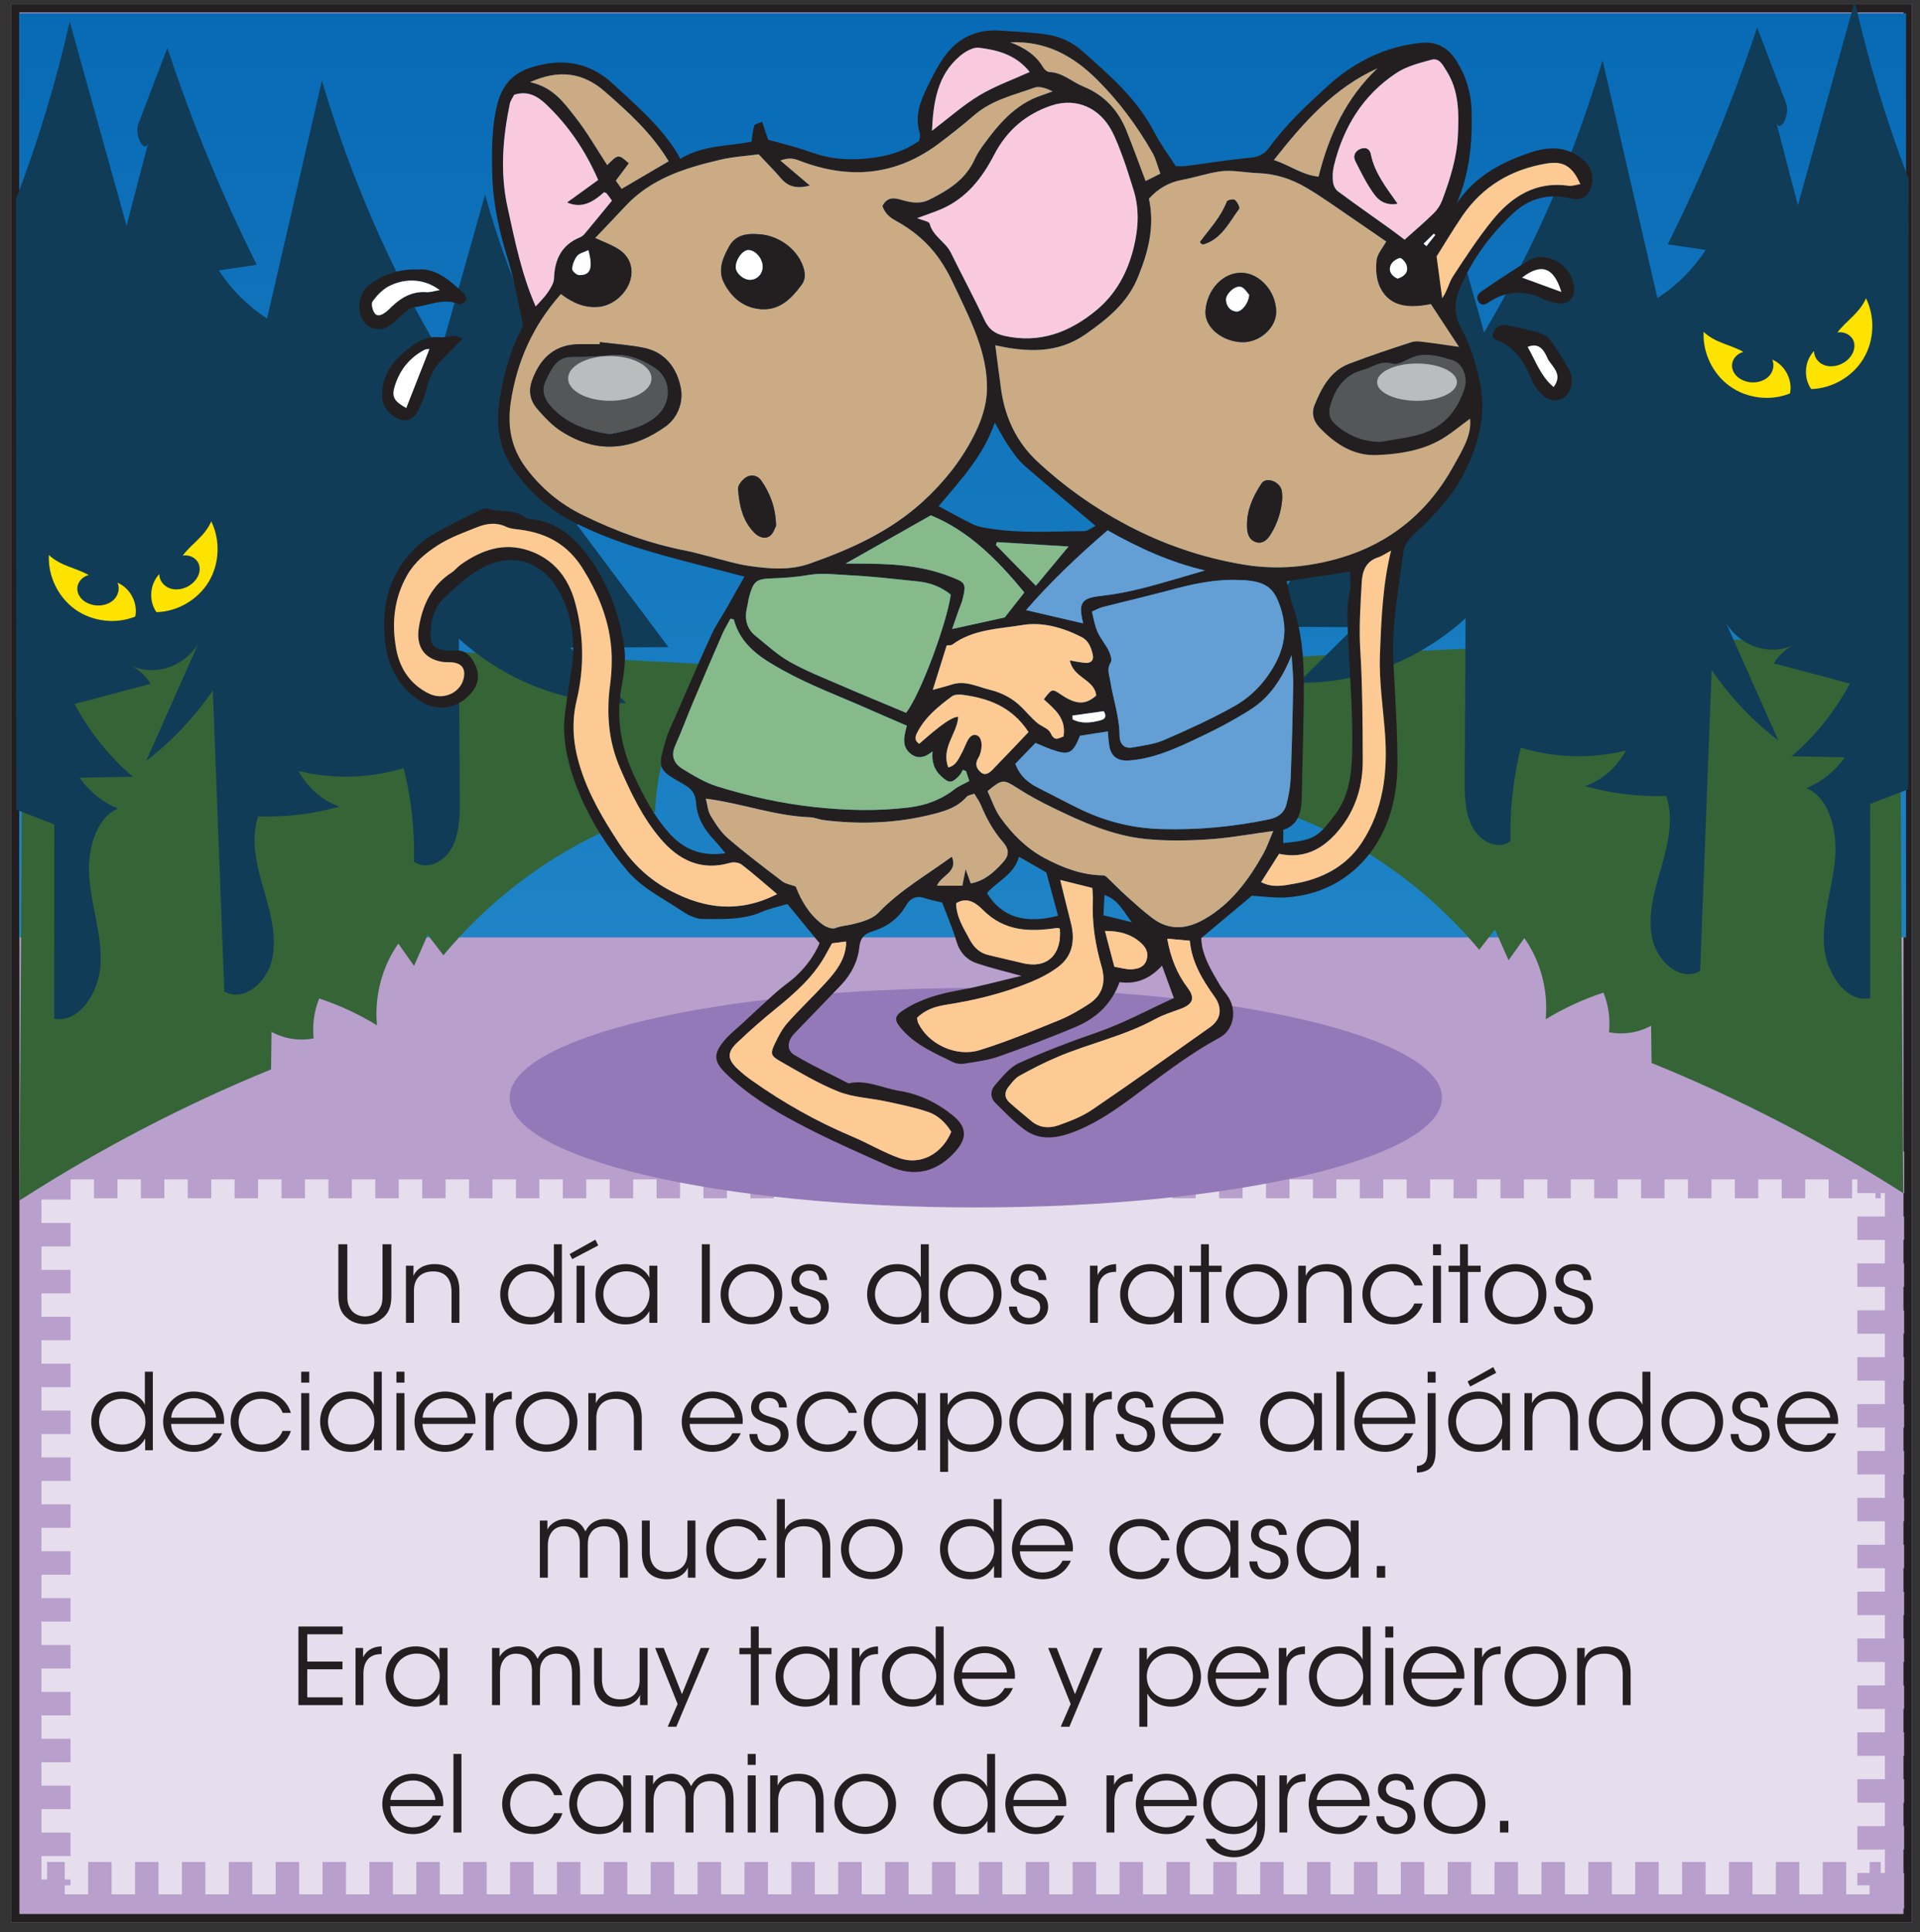 <svg clip-rule="evenodd" fill-rule="evenodd" stroke-miterlimit="10" viewBox="0 0 163 164" xmlns="http://www.w3.org/2000/svg" xmlns:xlink="http://www.w3.org/1999/xlink"><rect x="0" y="0" width="163" height="164" fill="#333333" stroke="none"/><linearGradient id="a" gradientTransform="matrix(0 78.433 -78.433 0 97.726 8.127)" gradientUnits="userSpaceOnUse" x1="0" x2="1" y1="0" y2="0"><stop offset="0" stop-color="#086ab5"/><stop offset="1" stop-color="#1e84c6"/></linearGradient><clipPath id="b"><path clip-rule="evenodd" d="m16.929 7.338h161.39v162.835h-161.39z"/></clipPath><g clip-path="url(#b)" transform="translate(-16 -7)"><path d="m16.929 7.338h161.39v162.835h-161.39z" fill="#b89fcc" stroke="#231f20" stroke-width="1.44"/><path d="m19.517 107.098h156.507v60.682h-156.507z" fill="#fff" opacity=".65"/><path d="m20.001 106.717h155.666v60.301h-155.666z" fill="none" stroke="#b89fcc" stroke-dasharray="1.99 1.99 1.99 1.99 1.99 1.99" stroke-width="3.97"/><g fill="#231f20"><path d="m44.725 112.606v4.227c0 .73.055 1.487.77 2.054.422.37 1.018.505 1.495.505.586 0 1.09-.189 1.466-.505.679-.513.78-1.279.77-2.054v-4.227h-.751v4.227c0 .522 0 .91-.321 1.352-.229.333-.679.549-1.164.549-.495 0-.945-.225-1.183-.558-.321-.451-.321-.839-.321-1.343v-4.227z" fill-rule="nonzero"/><path d="m50.464 119.275h.678v-2.74c0-1.009.587-1.613 1.604-1.622 1.11-.018 1.586.694 1.586 1.739v2.623h.669v-2.758c0-1.18-.54-2.208-2.071-2.226-.88-.018-1.549.37-1.834 1.001.01-.325.01-.595.01-.866h-.642z" fill-rule="nonzero"/><path d="m63.701 112.606h-.679v2.803c-.22-.505-.935-1.118-2.016-1.118-1.476 0-2.54 1.109-2.54 2.551 0 1.361.972 2.568 2.549 2.568 1.026 0 1.686-.495 2.035-1.135v1h.651zm-4.565 4.236c0-1.091.834-1.938 1.97-1.938.55 0 1.045.207 1.394.559.357.342.568.811.568 1.361.018.54-.192 1.036-.55 1.397-.348.351-.852.567-1.402.567-1.284 0-1.971-.964-1.98-1.937z" fill-rule="nonzero"/><path d="m64.947 119.275h.679v-4.849h-.679zm-.586-5.84.22.433 2.209-1.163-.248-.487z" fill-rule="nonzero"/><path d="m71.804 114.426h-.678v1.019c-.239-.55-.963-1.154-2.017-1.154-1.503 0-2.557 1.136-2.557 2.56 0 1.334.953 2.559 2.557 2.559.88 0 1.632-.405 2.017-1.135v1h.678zm-4.583 2.425c0-1.082.825-1.947 1.961-1.947.871 0 1.531.496 1.806 1.163.11.234.165.504.156.775 0 .261-.055.531-.165.766-.266.685-.907 1.18-1.778 1.18-1.357 0-1.971-1.054-1.98-1.928z" fill-rule="nonzero"/><path d="m75.581 112.606h.678v6.669h-.678z"/><path d="m77.176 116.851c0 1.361 1.026 2.55 2.612 2.55 1.595 0 2.622-1.189 2.622-2.55s-1.027-2.56-2.622-2.56c-1.586 0-2.612 1.199-2.612 2.551zm.669 0c0-1.109.852-1.938 1.943-1.938 1.1 0 1.944.829 1.944 1.938 0 1.108-.844 1.937-1.944 1.937-1.091 0-1.943-.829-1.943-1.928z" fill-rule="nonzero"/><path d="m86.223 115.643c-.045-.982-.815-1.352-1.503-1.352-.834 0-1.54.514-1.54 1.388.018.766.568 1.046 1.274 1.253.853.243 1.219.468 1.238 1.018.009.496-.385.91-.954.91-.495 0-.999-.297-1.026-.964h-.669c.009 1.019.889 1.514 1.686 1.514.935 0 1.669-.649 1.632-1.541-.037-1.036-.825-1.235-1.531-1.424-.596-.171-.953-.36-.972-.82-.018-.424.312-.784.853-.784.495 0 .843.288.843.802z" fill-rule="nonzero"/><path d="m94.849 112.606h-.678v2.803c-.22-.505-.935-1.118-2.017-1.118-1.476 0-2.539 1.109-2.539 2.551 0 1.361.972 2.568 2.548 2.568 1.027 0 1.687-.495 2.035-1.135v1h.651zm-4.565 4.236c0-1.091.834-1.938 1.971-1.938.55 0 1.045.207 1.393.559.358.342.569.811.569 1.361.018.54-.193 1.036-.55 1.397-.349.351-.853.567-1.403.567-1.283 0-1.971-.964-1.98-1.937z" fill-rule="nonzero"/><path d="m95.793 116.851c0 1.361 1.027 2.55 2.613 2.55 1.595 0 2.622-1.189 2.622-2.55s-1.027-2.56-2.622-2.56c-1.586 0-2.613 1.199-2.613 2.551zm.67 0c0-1.109.852-1.938 1.943-1.938 1.1 0 1.943.829 1.943 1.938 0 1.108-.843 1.937-1.943 1.937-1.091 0-1.943-.829-1.943-1.928z" fill-rule="nonzero"/><path d="m104.841 115.643c-.046-.982-.816-1.352-1.503-1.352-.834 0-1.54.514-1.54 1.388.018.766.568 1.046 1.274 1.253.852.243 1.219.468 1.237 1.018.01.496-.385.91-.953.91-.495 0-.999-.297-1.027-.964h-.669c.009 1.019.889 1.514 1.687 1.514.935 0 1.668-.649 1.632-1.541-.037-1.036-.825-1.235-1.531-1.424-.596-.171-.954-.36-.972-.82-.018-.424.312-.784.853-.784.495 0 .843.288.843.802z" fill-rule="nonzero"/><path d="m108.535 119.275h.669v-2.641c0-1.099.532-1.685 1.485-1.685h.065v-.658c-.578.018-1.22.207-1.577.928v-.793h-.642z" fill-rule="nonzero"/><path d="m116.345 114.426h-.678v1.019c-.238-.55-.962-1.154-2.017-1.154-1.503 0-2.557 1.136-2.557 2.56 0 1.334.953 2.559 2.557 2.559.88 0 1.632-.405 2.017-1.135v1h.678zm-4.583 2.425c0-1.082.825-1.947 1.962-1.947.871 0 1.531.496 1.806 1.163.11.234.165.504.155.775 0 .261-.055.531-.165.766-.265.685-.907 1.18-1.778 1.18-1.357 0-1.971-1.054-1.98-1.928z" fill-rule="nonzero"/><path d="m117.959 119.275h.669v-4.317h1.082v-.532h-1.082v-1.82h-.669v1.82h-.972v.532h.972z" fill-rule="nonzero"/><path d="m120.058 116.851c0 1.361 1.027 2.55 2.612 2.55 1.595 0 2.622-1.189 2.622-2.55s-1.027-2.56-2.622-2.56c-1.585 0-2.612 1.199-2.612 2.551zm.669 0c0-1.109.853-1.938 1.943-1.938 1.1 0 1.944.829 1.944 1.938 0 1.108-.844 1.937-1.944 1.937-1.09 0-1.943-.829-1.943-1.928z" fill-rule="nonzero"/><path d="m126.218 119.275h.678v-2.74c0-1.009.587-1.613 1.604-1.622 1.11-.018 1.586.694 1.586 1.739v2.623h.669v-2.758c0-1.18-.54-2.208-2.071-2.226-.88-.018-1.549.37-1.834 1.001.01-.325.01-.595.01-.866h-.642z" fill-rule="nonzero"/><path d="m136.072 117.635c-.211.586-.843 1.144-1.787 1.153-1.064 0-1.944-.793-1.944-1.937 0-.559.23-1.082.56-1.397.412-.379.815-.55 1.393-.55.697 0 1.476.379 1.787 1.199h.697c-.339-1.163-1.402-1.812-2.512-1.812-1.494 0-2.603 1.127-2.603 2.56 0 1.297.981 2.559 2.649 2.559 1.183 0 2.145-.748 2.466-1.775z" fill-rule="nonzero"/><path d="m137.658 113.534h.678v-.928h-.678zm0 5.741h.678v-4.849h-.678z" fill-rule="nonzero"/><path d="m139.95 119.275h.669v-4.317h1.082v-.532h-1.082v-1.82h-.669v1.82h-.972v.532h.972z" fill-rule="nonzero"/><path d="m142.049 116.851c0 1.361 1.027 2.55 2.612 2.55 1.595 0 2.622-1.189 2.622-2.55s-1.027-2.56-2.622-2.56c-1.585 0-2.612 1.199-2.612 2.551zm.669 0c0-1.109.853-1.938 1.943-1.938 1.1 0 1.944.829 1.944 1.938 0 1.108-.844 1.937-1.944 1.937-1.09 0-1.943-.829-1.943-1.928z" fill-rule="nonzero"/><path d="m151.097 115.643c-.046-.982-.816-1.352-1.504-1.352-.834 0-1.54.514-1.54 1.388.019.766.569 1.046 1.274 1.253.853.243 1.22.468 1.238 1.018.009.496-.385.91-.953.91-.495 0-1-.297-1.027-.964h-.669c.009 1.019.889 1.514 1.686 1.514.935 0 1.669-.649 1.632-1.541-.037-1.036-.825-1.235-1.531-1.424-.596-.171-.953-.36-.971-.82-.019-.424.311-.784.852-.784.495 0 .843.288.843.802z" fill-rule="nonzero"/><path d="m28.977 123.421h-.678v2.802c-.22-.504-.935-1.117-2.017-1.117-1.476 0-2.539 1.108-2.539 2.55 0 1.361.972 2.569 2.548 2.569 1.027 0 1.687-.496 2.035-1.136v1.001h.651zm-4.565 4.235c0-1.09.834-1.937 1.971-1.937.55 0 1.045.207 1.393.559.358.342.569.811.569 1.36.018.541-.193 1.037-.55 1.397-.349.352-.853.568-1.403.568-1.283 0-1.971-.964-1.98-1.938z" fill-rule="nonzero"/><path d="m35.018 127.855c.073-.775-.202-1.523-.77-2.064-.468-.442-1.109-.685-1.806-.685-1.476 0-2.594 1.145-2.594 2.568 0 1.208.889 2.551 2.603 2.551.504 0 .99-.135 1.403-.397.421-.261.77-.657.999-1.18h-.706c-.321.631-.935 1-1.696 1-.834.009-1.888-.577-1.925-1.793zm-4.483-.532c.065-.883.853-1.649 1.916-1.649 1.018-.027 1.852.802 1.898 1.649z" fill-rule="nonzero"/><path d="m39.986 128.45c-.21.585-.843 1.144-1.787 1.153-1.063 0-1.943-.793-1.943-1.938 0-.558.229-1.081.559-1.396.412-.379.816-.55 1.393-.55.697 0 1.476.378 1.788 1.198h.696c-.339-1.162-1.402-1.811-2.511-1.811-1.495 0-2.604 1.127-2.604 2.559 0 1.298.981 2.56 2.649 2.56 1.183 0 2.145-.748 2.466-1.775z" fill-rule="nonzero"/><path d="m41.572 124.349h.679v-.928h-.679zm0 5.741h.679v-4.849h-.679z" fill-rule="nonzero"/><path d="m48.411 123.421h-.679v2.802c-.22-.504-.935-1.117-2.016-1.117-1.476 0-2.54 1.108-2.54 2.55 0 1.361.972 2.569 2.549 2.569 1.026 0 1.686-.496 2.035-1.136v1.001h.651zm-4.565 4.235c0-1.09.834-1.937 1.97-1.937.55 0 1.045.207 1.394.559.357.342.568.811.568 1.36.018.541-.192 1.037-.55 1.397-.348.352-.852.568-1.402.568-1.284 0-1.971-.964-1.98-1.938z" fill-rule="nonzero"/><path d="m49.657 124.349h.679v-.928h-.679zm0 5.741h.679v-4.849h-.679z" fill-rule="nonzero"/><path d="m56.358 127.855c.074-.775-.201-1.523-.77-2.064-.467-.442-1.109-.685-1.806-.685-1.475 0-2.594 1.145-2.594 2.568 0 1.208.889 2.551 2.604 2.551.504 0 .99-.135 1.402-.397.422-.261.77-.657.999-1.18h-.706c-.32.631-.935 1-1.695 1-.835.009-1.889-.577-1.925-1.793zm-4.482-.532c.064-.883.852-1.649 1.916-1.649 1.017-.027 1.851.802 1.897 1.649z" fill-rule="nonzero"/><path d="m57.229 130.09h.669v-2.641c0-1.099.532-1.685 1.485-1.685h.064v-.658c-.577.018-1.219.207-1.576.928v-.793h-.642z" fill-rule="nonzero"/><path d="m59.787 127.665c0 1.361 1.026 2.551 2.612 2.551 1.595 0 2.622-1.19 2.622-2.551 0-1.36-1.027-2.559-2.622-2.559-1.586 0-2.612 1.199-2.612 2.55zm.669 0c0-1.108.852-1.937 1.943-1.937 1.1 0 1.943.829 1.943 1.937 0 1.109-.843 1.938-1.943 1.938-1.091 0-1.943-.829-1.943-1.929z" fill-rule="nonzero"/><path d="m65.947 130.09h.678v-2.74c0-1.009.587-1.613 1.604-1.622 1.109-.018 1.586.694 1.586 1.739v2.623h.669v-2.758c0-1.181-.541-2.208-2.072-2.226-.88-.018-1.549.369-1.833 1 .009-.324.009-.594.009-.865h-.641z" fill-rule="nonzero"/><path d="m79.046 127.855c.073-.775-.202-1.523-.77-2.064-.468-.442-1.109-.685-1.806-.685-1.476 0-2.594 1.145-2.594 2.568 0 1.208.889 2.551 2.603 2.551.504 0 .99-.135 1.403-.397.421-.261.77-.657.999-1.18h-.706c-.321.631-.935 1-1.696 1-.834.009-1.888-.577-1.925-1.793zm-4.483-.532c.065-.883.853-1.649 1.916-1.649 1.018-.027 1.852.802 1.898 1.649z" fill-rule="nonzero"/><path d="m82.804 126.458c-.046-.983-.816-1.352-1.503-1.352-.834 0-1.54.514-1.54 1.388.018.766.568 1.045 1.274 1.253.853.243 1.219.468 1.238 1.018.009.496-.385.91-.954.91-.495 0-.999-.297-1.026-.964h-.67c.01 1.018.89 1.514 1.687 1.514.935 0 1.668-.649 1.632-1.541-.037-1.037-.825-1.235-1.531-1.424-.596-.171-.953-.361-.972-.82-.018-.424.312-.784.853-.784.495 0 .843.288.843.802z" fill-rule="nonzero"/><path d="m88.048 128.45c-.211.585-.844 1.144-1.788 1.153-1.063 0-1.943-.793-1.943-1.938 0-.558.229-1.081.559-1.396.412-.379.816-.55 1.393-.55.697 0 1.476.378 1.788 1.198h.696c-.339-1.162-1.402-1.811-2.511-1.811-1.494 0-2.604 1.127-2.604 2.559 0 1.298.981 2.56 2.65 2.56 1.182 0 2.145-.748 2.465-1.775z" fill-rule="nonzero"/><path d="m94.584 125.241h-.679v1.019c-.238-.55-.962-1.154-2.016-1.154-1.504 0-2.558 1.136-2.558 2.559 0 1.334.953 2.56 2.558 2.56.88 0 1.631-.406 2.016-1.136v1.001h.679zm-4.584 2.424c0-1.081.825-1.946 1.962-1.946.871 0 1.531.495 1.806 1.162.11.235.165.505.156.775 0 .262-.055.532-.165.766-.266.685-.908 1.181-1.779 1.181-1.356 0-1.971-1.054-1.98-1.929z" fill-rule="nonzero"/><path d="m95.812 131.928h.678v-2.83c.229.505.935 1.127 2.026 1.127 1.531 0 2.53-1.19 2.53-2.542 0-1.252-.871-2.577-2.53-2.577-.944 0-1.659.442-2.062 1.145v-1.01h-.642zm4.556-4.263c0 1.109-.853 1.938-1.962 1.938-.55 0-1.045-.207-1.393-.55-.358-.351-.569-.838-.569-1.379 0-.549.211-1.036.55-1.387.358-.352.844-.568 1.394-.568 1.329 0 1.98 1.027 1.98 1.937z" fill-rule="nonzero"/><path d="m106.94 125.241h-.678v1.019c-.238-.55-.963-1.154-2.017-1.154-1.503 0-2.557 1.136-2.557 2.559 0 1.334.953 2.56 2.557 2.56.88 0 1.632-.406 2.017-1.136v1.001h.678zm-4.583 2.424c0-1.081.825-1.946 1.962-1.946.87 0 1.53.495 1.805 1.162.11.235.165.505.156.775 0 .262-.055.532-.165.766-.266.685-.907 1.181-1.778 1.181-1.357 0-1.971-1.054-1.98-1.929z" fill-rule="nonzero"/><path d="m108.169 130.09h.669v-2.641c0-1.099.532-1.685 1.485-1.685h.064v-.658c-.577.018-1.219.207-1.577.928v-.793h-.641z" fill-rule="nonzero"/><path d="m113.916 126.458c-.046-.983-.816-1.352-1.503-1.352-.834 0-1.54.514-1.54 1.388.018.766.568 1.045 1.274 1.253.853.243 1.219.468 1.238 1.018.009.496-.385.91-.954.91-.495 0-.999-.297-1.026-.964h-.67c.01 1.018.89 1.514 1.687 1.514.935 0 1.668-.649 1.632-1.541-.037-1.037-.825-1.235-1.531-1.424-.596-.171-.953-.361-.972-.82-.018-.424.312-.784.853-.784.495 0 .843.288.843.802z" fill-rule="nonzero"/><path d="m119.856 127.855c.074-.775-.201-1.523-.77-2.064-.467-.442-1.109-.685-1.806-.685-1.475 0-2.594 1.145-2.594 2.568 0 1.208.889 2.551 2.604 2.551.504 0 .99-.135 1.402-.397.422-.261.77-.657.999-1.18h-.706c-.32.631-.935 1-1.695 1-.835.009-1.889-.577-1.925-1.793zm-4.482-.532c.064-.883.852-1.649 1.916-1.649 1.017-.027 1.851.802 1.897 1.649z" fill-rule="nonzero"/><path d="m128.226 125.241h-.679v1.019c-.238-.55-.962-1.154-2.016-1.154-1.504 0-2.558 1.136-2.558 2.559 0 1.334.953 2.56 2.558 2.56.88 0 1.631-.406 2.016-1.136v1.001h.679zm-4.584 2.424c0-1.081.825-1.946 1.962-1.946.871 0 1.531.495 1.806 1.162.11.235.165.505.156.775 0 .262-.055.532-.165.766-.266.685-.908 1.181-1.779 1.181-1.356 0-1.971-1.054-1.98-1.929z" fill-rule="nonzero"/><path d="m129.454 123.421h.678v6.669h-.678z"/><path d="m136.146 127.855c.073-.775-.202-1.523-.77-2.064-.468-.442-1.11-.685-1.806-.685-1.476 0-2.594 1.145-2.594 2.568 0 1.208.889 2.551 2.603 2.551.504 0 .99-.135 1.402-.397.422-.261.77-.657 1-1.18h-.706c-.321.631-.935 1-1.696 1-.834.009-1.888-.577-1.925-1.793zm-4.483-.532c.064-.883.853-1.649 1.916-1.649 1.017-.027 1.852.802 1.897 1.649z" fill-rule="nonzero"/><path d="m137.2 124.349h.678v-.928h-.678zm.678.892h-.678v4.795c0 .721-.064 1.261-.779 1.379-.037.009-.083.009-.129.009v.558c.074-.009.147-.009.211-.009 1.302-.144 1.375-1.09 1.375-1.955z" fill-rule="nonzero"/><path d="m144.194 125.241h-.678v1.019c-.239-.55-.963-1.154-2.017-1.154-1.503 0-2.558 1.136-2.558 2.559 0 1.334.954 2.56 2.558 2.56.88 0 1.632-.406 2.017-1.136v1.001h.678zm-4.583 2.424c0-1.081.825-1.946 1.961-1.946.871 0 1.531.495 1.806 1.162.11.235.165.505.156.775 0 .262-.055.532-.165.766-.266.685-.907 1.181-1.778 1.181-1.357 0-1.971-1.054-1.98-1.929zm.981-3.415.22.432 2.209-1.162-.248-.487z" fill-rule="nonzero"/><path d="m145.422 130.09h.679v-2.74c0-1.009.586-1.613 1.604-1.622 1.109-.018 1.586.694 1.586 1.739v2.623h.669v-2.758c0-1.181-.541-2.208-2.072-2.226-.88-.018-1.549.369-1.833 1 .009-.324.009-.594.009-.865h-.642z" fill-rule="nonzero"/><path d="m156.111 123.421h-.679v2.802c-.22-.504-.935-1.117-2.016-1.117-1.476 0-2.539 1.108-2.539 2.55 0 1.361.971 2.569 2.548 2.569 1.027 0 1.687-.496 2.035-1.136v1.001h.651zm-4.565 4.235c0-1.09.834-1.937 1.971-1.937.55 0 1.045.207 1.393.559.357.342.568.811.568 1.36.019.541-.192 1.037-.55 1.397-.348.352-.852.568-1.402.568-1.284 0-1.971-.964-1.98-1.938z" fill-rule="nonzero"/><path d="m157.055 127.665c0 1.361 1.027 2.551 2.612 2.551 1.595 0 2.622-1.19 2.622-2.551 0-1.36-1.027-2.559-2.622-2.559-1.585 0-2.612 1.199-2.612 2.55zm.669 0c0-1.108.853-1.937 1.943-1.937 1.1 0 1.944.829 1.944 1.937 0 1.109-.844 1.938-1.944 1.938-1.09 0-1.943-.829-1.943-1.929z" fill-rule="nonzero"/><path d="m166.103 126.458c-.046-.983-.816-1.352-1.504-1.352-.834 0-1.54.514-1.54 1.388.019.766.569 1.045 1.274 1.253.853.243 1.22.468 1.238 1.018.009.496-.385.91-.953.91-.495 0-1-.297-1.027-.964h-.669c.009 1.018.889 1.514 1.686 1.514.935 0 1.669-.649 1.632-1.541-.037-1.037-.825-1.235-1.531-1.424-.596-.171-.953-.361-.971-.82-.019-.424.311-.784.852-.784.495 0 .843.288.843.802z" fill-rule="nonzero"/><path d="m172.043 127.855c.073-.775-.202-1.523-.77-2.064-.468-.442-1.11-.685-1.806-.685-1.476 0-2.594 1.145-2.594 2.568 0 1.208.889 2.551 2.603 2.551.504 0 .99-.135 1.402-.397.422-.261.77-.657 1-1.18h-.706c-.321.631-.935 1-1.696 1-.834.009-1.888-.577-1.925-1.793zm-4.483-.532c.064-.883.853-1.649 1.916-1.649 1.017-.027 1.852.802 1.897 1.649z" fill-rule="nonzero"/><path d="m61.831 140.905h.678v-2.704c0-.514.119-.883.33-1.163.202-.288.587-.513 1.045-.495.504.009.852.198 1.082.513.192.298.275.613.256 1.154v2.695h.679v-2.695c0-.55.045-.82.293-1.163.229-.333.651-.504 1.082-.504.467 0 .779.153.98.405.285.316.367.775.367 1.289v2.668h.678v-2.695c0-.856-.128-1.379-.559-1.803-.339-.342-.825-.486-1.329-.486-.55 0-1.036.207-1.357.54-.183.19-.284.379-.357.514-.028-.054-.193-.378-.321-.505-.348-.387-.834-.549-1.347-.549-.56 0-1.247.288-1.559.901v-.766h-.641z" fill-rule="nonzero"/><path d="m75.04 136.056h-.679v2.74c0 1.009-.586 1.613-1.613 1.622-1.109.009-1.586-.694-1.586-1.74v-2.622h-.669v2.749c0 1.18.541 2.208 2.081 2.235.88.009 1.549-.37 1.824-1.001v.866h.642z" fill-rule="nonzero"/><path d="m80.366 139.264c-.211.586-.844 1.145-1.788 1.154-1.063 0-1.943-.793-1.943-1.938 0-.559.229-1.081.559-1.397.412-.378.816-.549 1.393-.549.697 0 1.476.378 1.788 1.198h.697c-.34-1.162-1.403-1.811-2.512-1.811-1.494 0-2.604 1.126-2.604 2.559 0 1.298.981 2.56 2.65 2.56 1.182 0 2.145-.748 2.466-1.776z" fill-rule="nonzero"/><path d="m81.952 140.905h.678v-2.758c0-.442.128-.838.394-1.127.257-.288.66-.477 1.201-.477.587 0 .972.18 1.237.495.248.316.358.757.358 1.28v2.587h.669v-2.614c0-.694-.128-1.28-.467-1.703-.34-.424-.853-.667-1.632-.667-.697-.018-1.458.288-1.76.928v-2.614h-.678z" fill-rule="nonzero"/><path d="m87.397 138.48c0 1.361 1.026 2.551 2.612 2.551 1.595 0 2.622-1.19 2.622-2.551s-1.027-2.559-2.622-2.559c-1.586 0-2.612 1.198-2.612 2.55zm.669 0c0-1.108.852-1.937 1.943-1.937 1.1 0 1.943.829 1.943 1.937 0 1.109-.843 1.938-1.943 1.938-1.091 0-1.943-.829-1.943-1.929z" fill-rule="nonzero"/><path d="m101.037 134.235h-.679v2.803c-.22-.504-.935-1.117-2.016-1.117-1.476 0-2.54 1.108-2.54 2.55 0 1.361.972 2.569 2.549 2.569 1.027 0 1.687-.496 2.035-1.136v1.001h.651zm-4.565 4.236c0-1.09.834-1.937 1.971-1.937.55 0 1.045.207 1.393.558.357.343.568.811.568 1.361.019.541-.192 1.037-.55 1.397-.348.352-.852.568-1.402.568-1.284 0-1.971-.964-1.98-1.938z" fill-rule="nonzero"/><path d="m107.078 138.669c.073-.775-.202-1.523-.77-2.063-.468-.442-1.11-.685-1.806-.685-1.476 0-2.594 1.144-2.594 2.568 0 1.208.889 2.551 2.603 2.551.504 0 .99-.135 1.402-.397.422-.261.77-.658 1-1.18h-.706c-.321.63-.935 1-1.696 1-.834.009-1.888-.577-1.925-1.794zm-4.483-.531c.064-.883.853-1.649 1.916-1.649 1.017-.028 1.852.802 1.897 1.649z" fill-rule="nonzero"/><path d="m114.594 139.264c-.211.586-.843 1.145-1.787 1.154-1.064 0-1.944-.793-1.944-1.938 0-.559.23-1.081.56-1.397.412-.378.815-.549 1.393-.549.697 0 1.476.378 1.787 1.198h.697c-.339-1.162-1.402-1.811-2.512-1.811-1.494 0-2.603 1.126-2.603 2.559 0 1.298.981 2.56 2.649 2.56 1.183 0 2.145-.748 2.466-1.776z" fill-rule="nonzero"/><path d="m121.13 136.056h-.678v1.018c-.238-.549-.963-1.153-2.017-1.153-1.503 0-2.557 1.135-2.557 2.559 0 1.334.953 2.56 2.557 2.56.88 0 1.632-.406 2.017-1.136v1.001h.678zm-4.583 2.424c0-1.081.825-1.946 1.962-1.946.87 0 1.53.495 1.805 1.162.11.234.165.505.156.775 0 .262-.055.532-.165.766-.266.685-.907 1.181-1.778 1.181-1.357 0-1.971-1.055-1.98-1.929z" fill-rule="nonzero"/><path d="m125.246 137.273c-.046-.983-.816-1.352-1.503-1.352-.834 0-1.54.513-1.54 1.388.018.766.568 1.045 1.274 1.252.852.244 1.219.469 1.237 1.019.01.495-.385.91-.953.91-.495 0-.999-.297-1.027-.964h-.669c.009 1.018.889 1.514 1.687 1.514.935 0 1.668-.649 1.632-1.541-.037-1.037-.825-1.235-1.531-1.424-.596-.172-.954-.361-.972-.82-.018-.424.312-.785.853-.785.495 0 .843.289.843.803z" fill-rule="nonzero"/><path d="m131.342 136.056h-.678v1.018c-.239-.549-.963-1.153-2.017-1.153-1.503 0-2.558 1.135-2.558 2.559 0 1.334.954 2.56 2.558 2.56.88 0 1.632-.406 2.017-1.136v1.001h.678zm-4.583 2.424c0-1.081.825-1.946 1.961-1.946.871 0 1.531.495 1.806 1.162.11.234.165.505.156.775 0 .262-.055.532-.165.766-.266.685-.908 1.181-1.778 1.181-1.357 0-1.971-1.055-1.98-1.929z" fill-rule="nonzero"/><path d="m132.882 139.913h.715v.991h-.715z"/><path d="m41.334 151.719h3.758v-.658h-3.007v-2.379h2.989v-.658h-2.989v-2.316h3.007v-.658h-3.758z" fill-rule="nonzero"/><path d="m46.183 151.719h.669v-2.64c0-1.1.532-1.686 1.485-1.686h.064v-.658c-.577.019-1.219.208-1.576.929v-.793h-.642z" fill-rule="nonzero"/><path d="m53.993 146.871h-.678v1.018c-.239-.55-.963-1.154-2.017-1.154-1.503 0-2.557 1.136-2.557 2.56 0 1.334.953 2.559 2.557 2.559.88 0 1.632-.405 2.017-1.135v1h.678zm-4.583 2.424c0-1.081.825-1.947 1.961-1.947.871 0 1.531.496 1.806 1.163.11.234.165.505.156.775 0 .261-.055.532-.165.766-.266.685-.907 1.181-1.778 1.181-1.357 0-1.971-1.055-1.98-1.929z" fill-rule="nonzero"/><path d="m57.77 151.719h.678v-2.703c0-.514.119-.884.33-1.163.202-.288.587-.514 1.045-.496.504.009.853.199 1.082.514.192.297.275.613.256 1.154v2.694h.679v-2.694c0-.55.046-.821.293-1.163.229-.333.651-.505 1.082-.505.467 0 .779.154.981.406.284.315.366.775.366 1.289v2.667h.679v-2.694c0-.857-.129-1.379-.56-1.803-.339-.342-.825-.487-1.329-.487-.55 0-1.036.208-1.356.541-.184.189-.285.379-.358.514-.027-.054-.192-.379-.321-.505-.348-.387-.834-.55-1.347-.55-.559 0-1.247.289-1.559.902v-.766h-.641z" fill-rule="nonzero"/><path d="m70.979 146.871h-.678v2.739c0 1.01-.587 1.614-1.614 1.623-1.109.009-1.585-.694-1.585-1.74v-2.622h-.67v2.748c0 1.181.541 2.208 2.081 2.235.88.009 1.549-.369 1.824-1v.865h.642z" fill-rule="nonzero"/><path d="m72.684 153.558h.733l2.815-6.687h-.743l-1.595 3.92-1.549-3.92h-.724l1.906 4.758z" fill-rule="nonzero"/><path d="m79.742 151.719h.67v-4.317h1.081v-.531h-1.081v-1.821h-.67v1.821h-.971v.531h.971z" fill-rule="nonzero"/><path d="m87.094 146.871h-.678v1.018c-.238-.55-.963-1.154-2.017-1.154-1.503 0-2.557 1.136-2.557 2.56 0 1.334.953 2.559 2.557 2.559.88 0 1.632-.405 2.017-1.135v1h.678zm-4.583 2.424c0-1.081.825-1.947 1.962-1.947.87 0 1.53.496 1.805 1.163.11.234.165.505.156.775 0 .261-.055.532-.165.766-.266.685-.907 1.181-1.778 1.181-1.357 0-1.971-1.055-1.98-1.929z" fill-rule="nonzero"/><path d="m88.323 151.719h.669v-2.64c0-1.1.531-1.686 1.485-1.686h.064v-.658c-.578.019-1.219.208-1.577.929v-.793h-.641z" fill-rule="nonzero"/><path d="m96.114 145.05h-.678v2.803c-.22-.505-.935-1.118-2.017-1.118-1.476 0-2.539 1.109-2.539 2.551 0 1.361.972 2.568 2.548 2.568 1.027 0 1.687-.495 2.035-1.135v1h.651zm-4.565 4.236c0-1.091.834-1.938 1.971-1.938.55 0 1.045.208 1.393.559.358.343.569.811.569 1.361.018.541-.193 1.036-.55 1.397-.349.351-.853.568-1.403.568-1.283 0-1.971-.965-1.98-1.938z" fill-rule="nonzero"/><path d="m102.155 149.484c.074-.775-.201-1.523-.77-2.064-.467-.441-1.109-.685-1.806-.685-1.475 0-2.594 1.145-2.594 2.569 0 1.208.889 2.55 2.604 2.55.504 0 .99-.135 1.402-.396.422-.261.77-.658.999-1.181h-.706c-.32.631-.935 1.001-1.695 1.001-.835.009-1.889-.577-1.926-1.794zm-4.482-.531c.064-.884.852-1.65 1.916-1.65 1.017-.027 1.851.802 1.897 1.65z" fill-rule="nonzero"/><path d="m106.051 153.558h.733l2.815-6.687h-.743l-1.595 3.92-1.549-3.92h-.724l1.906 4.758z" fill-rule="nonzero"/><path d="m112.724 153.558h.679v-2.83c.229.505.935 1.126 2.026 1.126 1.531 0 2.53-1.189 2.53-2.541 0-1.253-.871-2.578-2.53-2.578-.944 0-1.66.442-2.063 1.145v-1.009h-.642zm4.556-4.263c0 1.108-.852 1.938-1.961 1.938-.55 0-1.045-.208-1.394-.55-.357-.352-.568-.838-.568-1.379 0-.55.211-1.036.55-1.388.358-.351.843-.568 1.393-.568 1.33 0 1.98 1.028 1.98 1.938z" fill-rule="nonzero"/><path d="m123.697 149.484c.073-.775-.202-1.523-.77-2.064-.467-.441-1.109-.685-1.806-.685-1.476 0-2.594 1.145-2.594 2.569 0 1.208.889 2.55 2.603 2.55.505 0 .99-.135 1.403-.396.422-.261.77-.658.999-1.181h-.706c-.321.631-.935 1.001-1.696 1.001-.834.009-1.888-.577-1.925-1.794zm-4.482-.531c.064-.884.852-1.65 1.915-1.65 1.018-.027 1.852.802 1.898 1.65z" fill-rule="nonzero"/><path d="m124.568 151.719h.669v-2.64c0-1.1.532-1.686 1.485-1.686h.064v-.658c-.577.019-1.219.208-1.576.929v-.793h-.642z" fill-rule="nonzero"/><path d="m132.36 145.05h-.679v2.803c-.22-.505-.935-1.118-2.016-1.118-1.476 0-2.54 1.109-2.54 2.551 0 1.361.972 2.568 2.549 2.568 1.026 0 1.686-.495 2.035-1.135v1h.651zm-4.565 4.236c0-1.091.834-1.938 1.97-1.938.55 0 1.045.208 1.394.559.357.343.568.811.568 1.361.018.541-.192 1.036-.55 1.397-.348.351-.852.568-1.402.568-1.284 0-1.971-.965-1.98-1.938z" fill-rule="nonzero"/><path d="m133.606 145.978h.679v-.928h-.679zm0 5.741h.679v-4.848h-.679z" fill-rule="nonzero"/><path d="m140.307 149.484c.074-.775-.201-1.523-.77-2.064-.467-.441-1.109-.685-1.806-.685-1.475 0-2.594 1.145-2.594 2.569 0 1.208.889 2.55 2.604 2.55.504 0 .99-.135 1.402-.396.422-.261.77-.658.999-1.181h-.706c-.32.631-.935 1.001-1.695 1.001-.835.009-1.889-.577-1.925-1.794zm-4.482-.531c.064-.884.852-1.65 1.916-1.65 1.017-.027 1.851.802 1.897 1.65z" fill-rule="nonzero"/><path d="m141.178 151.719h.669v-2.64c0-1.1.532-1.686 1.485-1.686h.064v-.658c-.577.019-1.219.208-1.576.929v-.793h-.642z" fill-rule="nonzero"/><path d="m143.736 149.295c0 1.361 1.026 2.55 2.612 2.55 1.595 0 2.622-1.189 2.622-2.55s-1.027-2.56-2.622-2.56c-1.586 0-2.612 1.199-2.612 2.551zm.669 0c0-1.109.852-1.938 1.943-1.938 1.1 0 1.943.829 1.943 1.938 0 1.108-.843 1.938-1.943 1.938-1.091 0-1.943-.83-1.943-1.929z" fill-rule="nonzero"/><path d="m149.896 151.719h.678v-2.739c0-1.01.587-1.614 1.604-1.623 1.109-.018 1.586.694 1.586 1.74v2.622h.669v-2.757c0-1.181-.541-2.208-2.071-2.227-.88-.018-1.55.37-1.834 1.001.009-.325.009-.595.009-.865h-.641z" fill-rule="nonzero"/><path d="m53.626 160.299c.074-.775-.201-1.523-.77-2.064-.467-.441-1.109-.685-1.805-.685-1.476 0-2.595 1.145-2.595 2.569 0 1.207.89 2.55 2.604 2.55.504 0 .99-.135 1.402-.396.422-.262.77-.658.999-1.181h-.705c-.321.631-.935 1-1.696 1-.834.009-1.889-.576-1.925-1.793zm-4.482-.532c.064-.883.852-1.649 1.916-1.649 1.017-.027 1.851.802 1.897 1.649z" fill-rule="nonzero"/><path d="m54.497 155.865h.678v6.669h-.678z"/><path d="m63.041 160.894c-.211.586-.844 1.144-1.788 1.153-1.063 0-1.943-.793-1.943-1.937 0-.559.229-1.082.559-1.397.412-.379.816-.55 1.393-.55.697 0 1.476.379 1.788 1.199h.696c-.339-1.163-1.402-1.812-2.511-1.812-1.494 0-2.604 1.127-2.604 2.56 0 1.298.981 2.559 2.65 2.559 1.182 0 2.145-.748 2.465-1.775z" fill-rule="nonzero"/><path d="m69.577 157.685h-.679v1.019c-.238-.55-.962-1.154-2.016-1.154-1.504 0-2.558 1.136-2.558 2.56 0 1.334.953 2.559 2.558 2.559.88 0 1.631-.405 2.016-1.135v1h.679zm-4.584 2.425c0-1.082.825-1.947 1.962-1.947.871 0 1.531.496 1.806 1.163.11.234.165.504.156.775 0 .261-.055.531-.165.766-.266.685-.908 1.18-1.779 1.18-1.356 0-1.971-1.054-1.98-1.928z" fill-rule="nonzero"/><path d="m70.805 162.534h.678v-2.704c0-.513.119-.883.33-1.162.202-.289.587-.514 1.045-.496.504.009.853.198 1.082.514.192.297.275.613.257 1.153v2.695h.678v-2.695c0-.549.046-.82.293-1.162.229-.334.651-.505 1.082-.505.467 0 .779.153.981.406.284.315.366.775.366 1.288v2.668h.679v-2.695c0-.856-.129-1.379-.559-1.802-.34-.343-.825-.487-1.33-.487-.55 0-1.035.208-1.356.541-.184.189-.284.379-.358.514-.027-.054-.192-.379-.321-.505-.348-.388-.834-.55-1.347-.55-.559 0-1.247.289-1.558.901v-.766h-.642z" fill-rule="nonzero"/><path d="m79.477 156.793h.678v-.928h-.678zm0 5.741h.678v-4.849h-.678z" fill-rule="nonzero"/><path d="m81.383 162.534h.679v-2.74c0-1.009.586-1.613 1.604-1.622 1.109-.018 1.586.694 1.586 1.739v2.623h.669v-2.758c0-1.18-.541-2.208-2.072-2.226-.88-.018-1.549.37-1.833 1.001.009-.325.009-.595.009-.866h-.642z" fill-rule="nonzero"/><path d="m86.838 160.11c0 1.361 1.026 2.55 2.612 2.55 1.595 0 2.622-1.189 2.622-2.55s-1.027-2.56-2.622-2.56c-1.586 0-2.612 1.199-2.612 2.551zm.669 0c0-1.109.852-1.938 1.943-1.938 1.1 0 1.943.829 1.943 1.938 0 1.108-.843 1.937-1.943 1.937-1.091 0-1.943-.829-1.943-1.928z" fill-rule="nonzero"/><path d="m100.478 155.865h-.679v2.803c-.22-.505-.935-1.118-2.016-1.118-1.476 0-2.54 1.109-2.54 2.551 0 1.361.972 2.568 2.549 2.568 1.026 0 1.686-.495 2.035-1.135v1h.651zm-4.565 4.236c0-1.091.834-1.938 1.97-1.938.55 0 1.045.207 1.394.559.357.342.568.811.568 1.361.018.54-.192 1.036-.55 1.397-.348.351-.852.567-1.402.567-1.284 0-1.971-.964-1.98-1.937z" fill-rule="nonzero"/><path d="m106.519 160.299c.073-.775-.202-1.523-.77-2.064-.468-.441-1.11-.685-1.806-.685-1.476 0-2.595 1.145-2.595 2.569 0 1.207.89 2.55 2.604 2.55.504 0 .99-.135 1.402-.396.422-.262.77-.658 1-1.181h-.706c-.321.631-.935 1-1.696 1-.834.009-1.889-.576-1.925-1.793zm-4.483-.532c.064-.883.852-1.649 1.916-1.649 1.017-.027 1.852.802 1.897 1.649z" fill-rule="nonzero"/><path d="m109.938 162.534h.669v-2.641c0-1.099.532-1.685 1.485-1.685h.064v-.658c-.577.018-1.219.208-1.577.929v-.794h-.641z" fill-rule="nonzero"/><path d="m117.592 160.299c.073-.775-.202-1.523-.77-2.064-.468-.441-1.109-.685-1.806-.685-1.476 0-2.594 1.145-2.594 2.569 0 1.207.889 2.55 2.603 2.55.504 0 .99-.135 1.403-.396.421-.262.77-.658.999-1.181h-.706c-.321.631-.935 1-1.696 1-.834.009-1.888-.576-1.925-1.793zm-4.483-.532c.065-.883.853-1.649 1.916-1.649 1.018-.027 1.852.802 1.898 1.649z" fill-rule="nonzero"/><path d="m123.395 157.685h-.67v1.001c-.275-.595-1.026-1.136-1.998-1.136-1.503 0-2.576 1.118-2.576 2.569 0 1.397 1.036 2.55 2.576 2.55.953 0 1.641-.477 1.989-1.162v.621c0 1.208-.962 1.929-1.907 1.929-.311 0-.733-.099-1.09-.351-.294-.199-.468-.433-.587-.64h-.779c.311.874 1.21 1.568 2.438 1.568.669 0 1.384-.279 1.87-.748.431-.406.734-.991.734-1.911zm-4.566 2.416c0-1.136.88-1.929 1.962-1.929.706 0 1.201.288 1.504.676.311.388.449.865.449 1.271-.009.531-.211 1.018-.55 1.37-.349.351-.825.558-1.385.558-1.274 0-1.98-.955-1.98-1.937z" fill-rule="nonzero"/><path d="m124.614 162.534h.669v-2.641c0-1.099.532-1.685 1.485-1.685h.064v-.658c-.577.018-1.219.208-1.577.929v-.794h-.641z" fill-rule="nonzero"/><path d="m132.268 160.299c.073-.775-.202-1.523-.77-2.064-.468-.441-1.109-.685-1.806-.685-1.476 0-2.594 1.145-2.594 2.569 0 1.207.889 2.55 2.603 2.55.504 0 .99-.135 1.403-.396.421-.262.77-.658.999-1.181h-.706c-.321.631-.935 1-1.696 1-.834.009-1.888-.576-1.925-1.793zm-4.483-.532c.065-.883.853-1.649 1.916-1.649 1.018-.027 1.852.802 1.898 1.649z" fill-rule="nonzero"/><path d="m136.026 158.902c-.046-.982-.816-1.352-1.503-1.352-.834 0-1.54.514-1.54 1.388.018.766.568 1.046 1.274 1.253.853.243 1.219.468 1.238 1.018.009.496-.385.91-.954.91-.495 0-.999-.297-1.026-.964h-.67c.01 1.019.89 1.514 1.687 1.514.935 0 1.668-.649 1.632-1.541-.037-1.036-.825-1.235-1.531-1.424-.596-.171-.953-.36-.972-.82-.018-.424.312-.784.853-.784.495 0 .843.288.843.802z" fill-rule="nonzero"/><path d="m136.87 160.11c0 1.361 1.026 2.55 2.612 2.55 1.595 0 2.622-1.189 2.622-2.55s-1.027-2.56-2.622-2.56c-1.586 0-2.612 1.199-2.612 2.551zm.669 0c0-1.109.852-1.938 1.943-1.938 1.1 0 1.944.829 1.944 1.938 0 1.108-.844 1.937-1.944 1.937-1.091 0-1.943-.829-1.943-1.928z" fill-rule="nonzero"/><path d="m143.341 161.543h.715v.991h-.715z"/></g><path d="m17.637 8.127h160.177v78.433h-160.177z" fill="url(#a)"/><path d="m138.419 100.169c0 5.143-17.718 9.311-39.574 9.311s-39.575-4.168-39.575-9.311 17.719-9.311 39.575-9.311 39.574 4.168 39.574 9.311" fill="#9379b7" fill-rule="nonzero"/><path d="m17.651 108.894c6.797-4.375 13.955-8.104 21.361-11.131.014-1.062.028-2.124.04-3.184 1.093.597 2.371.795 3.576.552-.122-1.147.041-2.327.47-3.385 1.705.563 3.353 1.328 4.904 2.276-.23-2.445.431-4.976 1.814-6.936.445.631.89 1.261 1.335 1.893.386-.879.771-1.758 1.158-2.635l1.334 1.735c4.783-5.745 11.081-10.019 17.968-12.191.123-3.122.936-6.21 2.354-8.94 2.117.583 4.233 1.167 6.35 1.751.932-1.314.225-3.352-1.051-4.274s-2.897-1.032-4.434-1.112c-18.95-.991-37.914-1.88-56.887-1.912" fill="#356437" fill-rule="nonzero"/><path d="m177.574 108.267c-6.797-4.341-13.955-8.043-21.362-11.048-.013-1.053-.028-2.107-.04-3.16-1.093.593-2.371.79-3.576.549.123-1.139-.041-2.31-.47-3.36-1.705.559-3.353 1.319-4.904 2.26.23-2.427-.431-4.939-1.814-6.885-.445.627-.889 1.252-1.335 1.879-.385-.872-.771-1.744-1.158-2.615-.444.574-.889 1.147-1.334 1.722-4.782-5.701-11.081-9.943-17.967-12.099-.124-3.098-.937-6.164-2.354-8.872-2.118.578-4.234 1.158-6.351 1.737-.932-1.303-.224-3.326 1.051-4.242 1.276-.914 2.897-1.024 4.435-1.104 18.95-.982 37.913-1.865 56.886-1.897" fill="#356437" fill-rule="nonzero"/><path d="m17.357 23.902c1.867-4.875 3.395-9.92 4.562-15.071 1.61 5.775 3.218 11.55 4.826 17.325.611-2.334 1.221-4.668 1.832-7.003-.339.931-1.185-.709-.833-1.633.821-2.152 1.641-4.306 2.462-6.457 2.103 6.35 4.644 12.511 7.591 18.409-1.074.16-2.149.321-3.223.481 1.097 1.667 2.504 3.066 4.101 4.077 1.552-6.729 3.104-13.459 4.656-20.19 2.413 8.176 5.807 15.973 10.054 23.11 1.266-4.477 2.533-8.953 3.797-13.429 3.113 11.283 8.957 21.57 16.71 29.424-2.979-.483-5.961-.964-8.942-1.446 2.599 3.476 5.198 6.952 7.797 10.428-2.785.012-5.57.025-8.355.037 1.589 1.57 3.178 3.14 4.767 4.71-5.097.116-10.209-1.851-14.204-5.463.028 4.488.055 8.976.082 13.464.009 1.453-.001 2.989-.651 4.238s-2.186 2.019-3.242 1.207c.068-2.673-.228-5.356-.876-7.926-2.9.877-5.983.962-8.918.244.784 1.444 2.047 2.541 3.475 3.019-2.255.628-4.584.909-6.904.834-.654 1.929-.145 4.093.423 6.056.568 1.965 1.198 4.047.764 6.054-.435 2.008-2.456 3.699-4.064 2.745l-.976-25.543c-1.592 2.313-3.507 4.337-5.652 5.968 1.468-3.303 2.936-6.607 4.403-9.911-1.241 1.964-3.717 2.764-5.676 1.837.655.333 1.229.871 1.645 1.538-2.153.571-4.307 1.143-6.46 1.715 1.287 2.394 2.981 4.503 4.96 6.174-1.51.028-3.02.057-4.532.085.849 1.194 1.994 2.112 3.266 2.618-1.986.832-2.657 3.713-2.423 6.111.235 2.398 1.074 4.731.934 7.139-.138 2.407-1.849 5.001-3.93 4.574.001-5.494.004-10.987.007-16.481-1.075-.414-2.15-.829-3.226-1.244" fill="#103c58" fill-rule="nonzero"/><path d="m178.023 22.168c-1.868-4.875-3.396-9.92-4.563-15.071-1.609 5.775-3.217 11.549-4.826 17.324-.611-2.334-1.221-4.668-1.831-7.002.339.931 1.184-.71.833-1.634-.821-2.152-1.641-4.305-2.462-6.457-2.104 6.35-4.645 12.512-7.592 18.409 1.074.161 2.15.322 3.224.481-1.097 1.667-2.504 3.067-4.101 4.078-1.553-6.73-3.105-13.46-4.656-20.191-2.413 8.176-5.807 15.974-10.054 23.11l-3.798-13.428c-3.113 11.283-8.956 21.57-16.71 29.424 2.98-.483 5.962-.965 8.943-1.447-2.599 3.477-5.198 6.953-7.797 10.429l8.355.036c-1.59 1.57-3.178 3.141-4.767 4.711 5.097.116 10.209-1.851 14.203-5.464-.027 4.489-.054 8.977-.081 13.465-.009 1.453.001 2.988.651 4.237.65 1.25 2.186 2.02 3.241 1.208-.067-2.673.229-5.357.877-7.927 2.9.879 5.983.963 8.918.245-.784 1.444-2.047 2.54-3.476 3.019 2.255.628 4.585.909 6.905.834.654 1.928.144 4.093-.423 6.056-.568 1.964-1.198 4.047-.764 6.053.434 2.008 2.456 3.7 4.064 2.746.325-8.514.651-17.029.976-25.544 1.591 2.314 3.506 4.337 5.652 5.969-1.468-3.304-2.936-6.608-4.404-9.911 1.242 1.963 3.718 2.763 5.677 1.837-.655.333-1.229.871-1.645 1.538 2.152.571 4.306 1.142 6.459 1.714-1.286 2.395-2.98 4.504-4.959 6.174 1.51.029 3.02.057 4.531.086-.849 1.193-1.993 2.111-3.265 2.617 1.986.832 2.657 3.713 2.423 6.112-.235 2.398-1.074 4.731-.934 7.139.138 2.407 1.848 5.001 3.93 4.574-.002-5.494-.005-10.988-.007-16.481 1.075-.415 2.15-.83 3.225-1.244" fill="#103c58" fill-rule="nonzero"/><path d="m136.854 27.683c.083.07.166.141.248.211.251-.317.5-.633.751-.95-.045-.036-.089-.071-.135-.107-.287.282-.575.564-.864.846m-2.202 2.967c.55-.193.964-.511.748-1.17-.081-.245-.421-.614-.563-.58-.293.071-.654.322-.768.595-.223.535.077.928.583 1.155m-24.957 36.711c-.866.123-1.758.248-2.649.374.006.108.012.215.017.324.769.396 1.586.288 2.398.067.324-.088.541-.315.234-.765m-43.745-39.135c-.392.194-.767.266-.951.497-.235.296-.397.715-.426 1.095-.013.168.372.524.584.53.96.025 1.214-.558.793-2.122m43.726 56.459c.863.21 1.637.399 2.41.587-.694-.875-1.141-1.925-2.323-2.306-.027.539-.052 1.017-.087 1.719m.931 4.369c.574.091 1.016.235 1.448.211.523-.029 1.066-.148 1.278-.78.187-.547-.012-1.003-.377-1.36-.83-.811-1.842-1.119-3.151-1.111.286 1.081.536 2.028.802 3.04m-9.972-36.042c-.031.08-.062.16-.094.24 1.083 1.104 2.167 2.209 3.4 3.465 1.023-1.229 1.938-2.328 2.775-3.335-1.878-.114-3.979-.242-6.081-.37m13.871-31.272c-.249-.677-.376-1.261-.657-1.754-1.303-2.281-2.842-4.369-4.705-6.22-2.034-2.023-4.328-3.297-7.374-3.178 1.214.466 2.17 1.074 2.794 2.136.105.178.338.381.518.389 1.131.041 1.937.847 2.913 1.243 1.746.711 2.94 1.994 3.646 3.756.555 1.385 1.063 2.788 1.617 4.251zm-8.681 62.987c-.342-1.256-.658-2.42-.999-3.681-.686-.392-1.472-.843-2.322-1.329-.42 1.547-1.85 2.069-2.716 3.088 1.25 2.027 3.189 2.648 6.037 1.922m27.108-71.924c-3.662 1.648-6.243 4.55-8.783 7.776 1.375.46 2.402 1.28 3.789 1.414.878-3.532 2.352-6.685 4.994-9.19m-26.957 73.011c-.081-.019-.166-.064-.243-.053-2.293.341-4.452.315-6.292-1.539-.487-.49-1.3-1.178-2.272-.558.02 1.168.632 2.111 1.166 3.096.368.68.859 1.135 1.608 1.303.991.222 1.974.478 2.963.7 2.009.45 3.252-.748 3.07-2.949m-10.855-67.717c1.456-1.104 2.661-2.187 4.019-3.002 1.328-.797 2.812-1.321 4.278-1.988-1.172-1.465-2.728-1.862-4.302-2.056-.515-.064-1.188.335-1.634.714-1.879 1.594-2.242 3.825-2.361 6.332m8.196 51.039c-1.406-2.151-3.403-2.877-5.619-3.166-.292-.037-.675-.024-.894.139-1.151.855-2.272 1.753-2.949 3.094-.191.38-.201.686.185.927 1.869-1.652 2.805-2.301 3.311-2.287-.096 1.442-1.484 2.626-.843 4.292.648-.152.842-.688 1.097-1.137.22-.39.364-.828.584-1.22.199-.351.555-.548.889-.283.182.146.268.526.257.794-.017.353-.101.746-.281 1.041-.31.501-.16.889.195 1.204.399.353.757.058 1.043-.236.997-1.023 1.977-2.065 3.025-3.162m46.847-46.508c-.663-1.501-1.427-1.989-2.868-1.751-2.963.491-5.416 1.912-7.162 4.468-.807 1.184-1.542 2.421-2.174 3.419.183 1.356.33 2.45.477 3.545.442-.615.562-1.307.911-1.842 1.056-1.621 2.117-3.25 3.327-4.748 1.661-2.056 3.728-3.357 6.499-2.95.301.043.628-.085.99-.141m-89.162-8.655c1.951.419 2.888 1.759 3.85 2.985.997 1.269 1.804 2.695 2.697 4.056.929-.94.952-.944 1.834-.153-.36.48-.725.967-1.102 1.471.178.253.329.464.492.696 1.375-.805 2.692-1.578 3.993-2.34-1.465-2.418-3.438-4.187-5.432-5.928-1.824-1.593-3.857-1.898-6.332-.787m46.955 45.937c-.437-1.763-.145-2.149 1.493-2.33 1.183-.13 2.364-.358 3.52-.65 1.736-.439 3.451-.974 5.325-1.511-2.974-.698-5.65-1.927-8.266-3.407-2.485 2.143-4.827 4.351-6.918 6.77 1.631.38 3.194.744 4.846 1.128m-4.996-2.621c-2.286-2.801-4.771-5.264-7.938-6.55-2.418 1.368-4.725 2.674-7.242 4.098.5 0 .784-.001 1.068 0 2.622.004 5.219.102 7.726 1.068 1.397.537 1.489.555 1.132 2.001-.075.304-.216.589-.321.885-.19.538-.375 1.078-.554 1.597 1.605-.352 3.092-.68 4.464-.982.569-.724 1.069-1.359 1.665-2.117m-7.275-7.323c1.099.584 2.023 1.111 2.978 1.566.392.187.847.247 1.28.319 2.681.44 5.385.241 8.081.229.335-.001.668-.297.983-.448-2.077-1.749-4.074-3.394-6.025-5.097-.525-.459-.941-1.067-1.343-1.652-.413-.601-.748-1.259-1.189-2.015-.99 2.869-2.898 4.867-4.765 7.098m37.506-5.457c1.046-.19 2.108-.318 3.135-.584 2.063-.532 3.372-1.929 4.01-3.988.29-.933-.163-2.114-1.04-2.368-1.045-.302-2.132-.675-3.254-.287-.619.214-1.326.741-1.836.585-1.012-.308-1.692.315-2.505.535-1.351.364-2.182 1.305-2.637 2.649-.348 1.034-.303 1.484.53 2.162 1.037.846 2.239 1.272 3.597 1.296m-10.128 37.361c.987.511 1.898.293 2.816.134 2.325-.401 4.363-1.44 5.691-3.427 1.879-2.812 2.262-6.06 2.003-9.409-.172-2.215-.509-4.44-.422-6.646.117-2.922.225-5.87.945-8.791-.412.218-.745.454-1.113.575-1.016.333-1.328 1.14-1.38 2.104-.102 1.899-.243 3.788-.126 5.707.193 3.136.205 6.287.215 9.431.006 2.003-.528 3.904-1.717 5.505-1.327 1.792-3.018 2.927-5.384 2.416-.497.78-.999 1.571-1.528 2.401m-27.877-16.315c.684-.191 1.149-.3 1.601-.452 1.148-.385 2.163.179 3.227.437 1.065.257 1.986.748 2.762 1.533.41.413.791.86 1.227 1.242.38.333 1.008.506 1.19.91.342.754.693.409 1.092.29.266-1.56-.784-2.343-1.672-3.164.705-.909.705-.909 1.479-.386 1.262.852 2.056.878 2.972.072-.142-1.4-1.957-1.476-2.236-2.983.505.082.924.188 1.345.208.412.02.708-.197.602-.671-.138-.624-.338-1.207-.975-1.531-1.581-.806-3.317-1.29-4.994-1.012-2.012.334-4.173.346-5.955 1.658-.117.086-.318.054-.483.077-.378 1.21-.743 2.372-1.182 3.772m10.821 16.13c.33 1.334.6 2.467.893 3.595.387 1.491.196 2.841-1.069 3.793-.706.529-1.514.947-2.327 1.282-2.307.951-4.713 1.538-7.171 1.923-.915.143-1.801.417-2.485 1.119.045.184.052.325.11.443.854 1.769 3.194 2.911 5.217 2.286 2.274-.704 4.489-1.626 6.702-2.523.896-.364 1.754-.86 2.569-1.393 1.15-.751 1.46-1.834 1.064-3.192-.537-1.836-.817-3.717-.729-5.645.013-.307-.029-.617-.05-1.009-.849-.212-1.659-.413-2.724-.679m-19.37 5.379c-.233.419-.424.775-.624 1.123-1.035 1.805-2.553 3.126-4.126 4.405-1.146.932-2.263 1.906-3.332 2.928-.838.802-.798 1.38.037 2.178.387.371.811.707 1.248 1.016 2.67 1.889 5.498 3.481 8.504 4.746 1.347.567 2.622 1.335 3.993 1.828 1.795.646 3.63-.335 4.419-2.226-.469-.77-1.133-1.404-1.971-1.687-1.168-.394-2.386-.636-3.591-.896-1.339-.289-2.762-.331-4.016-.83-1.719-.682-3.333-1.656-4.951-2.581-.826-.472-.845-.657-.428-1.528.29-.606.612-1.227 1.049-1.719 1.045-1.175 2.191-2.253 3.249-3.416.816-.898 1.589-1.847 1.718-3.153.011-.113.001-.23.001-.339-.412.053-.763.098-1.179.151m28.458-.391c.281 1.587.807 2.947 1.733 4.171.678.896.425 1.411-.666 1.806-.708.257-1.439.489-2.099.85-2.636 1.442-5.572 2.052-8.305 3.216-1.101.468-2.174 1.016-3.223 1.599-.371.206-.653.604-.931.951-.368.461-.323.939.118 1.329.602.535 1.226 1.045 1.845 1.562.689.577 1.51.625 2.276.356.995-.35 2.015-.742 2.884-1.333 3.361-2.282 6.669-4.645 9.989-6.989.928-.656 1.103-1.598.388-2.598-1.03-1.441-1.932-2.924-2.1-4.749-.674-.06-1.238-.111-1.909-.171m9.844-8.113c2.597-.256 2.935-.456 4.439-2.47 1.083-1.447 1.343-3.22 1.4-4.896.099-2.998-.133-6.01-.274-9.014-.078-1.686-.26-3.363.089-5.045.104-.507.016-1.054.016-1.617-1.84.279-3.576.543-5.387.818.181.734.286 1.405.51 2.033.763 2.136.949 4.366.954 6.601.009 3.228-.119 6.457-.177 9.685-.023 1.251-.256 2.366-1.57 2.778zm-65.292-63.515c-.111.227-.312.493-.373.789-.597 2.913-.832 5.83-.182 8.783.624 2.834 1.19 5.679 2.384 8.392.369-.417.737-.758 1.011-1.165.244-.363.529-.795.544-1.205.054-1.651.666-2.868 2.214-3.5.154-.062.3-.186.409-.318.77-.923 1.53-1.856 2.296-2.79-.194-.268-.317-.455-.46-.624-.045-.053-.146-.057-.221-.083-1.15 1.044-2.054 1.321-3.127.862.921-.668 1.787-1.296 2.639-1.914-1.106-2.533-2.542-4.629-4.408-6.406-.744-.708-1.577-1.192-2.726-.821m75.597 12.297c.812-.727 1.669-1.453 2.471-2.237.311-.303.574-.71.727-1.12.666-1.788 1.243-3.616 1.329-5.542.085-1.869.095-3.744-.965-5.418-.323-.509-.61-1.142-1.29-.955-1.015.279-2.096.551-2.964 1.123-2.815 1.852-4.509 4.577-5.311 7.89-.106.435-.123.914-.076 1.36.03.279.194.629.41.788 1.433 1.066 2.898 2.088 4.349 3.129.399.285.786.585 1.32.982m-11.15 50.19c-2.001.268-3.741.597-5.495.709-1.759.114-3.543.144-5.295-.026-2.853-.275-5.461-1.457-8.022-2.707-.996-.486-1.978-1.019-2.914-1.62-1.167-.751-1.293-.778-2.53.26.354.745.617 1.579 1.097 2.248 1.003 1.398 2.202 2.609 3.731 3.427 1.57.841 3.199 1.451 4.997 1.476.107.001.23.084.315.165.551.522 1.079 1.07 1.643 1.576.73.655 1.455 1.322 2.238 1.905 1.422 1.061 2.907.914 4.376.077 2.253-1.284 3.745-3.303 5-5.535.32-.569.532-1.2.859-1.955m-31.175-10.034c1.197-1.491 3.454-7.568 3.797-10.026-.81-.666-1.758-1.016-2.786-1.123-1.933-.199-3.864-.431-5.803-.524-1.164-.056-2.333-.226-3.514-.019-.999.176-2.019.247-3.033.283-1.362.05-1.584.18-1.967 1.512-.088.305-.115.627-.191.935-.239.972-.049 1.818.735 2.449.937.754 1.837 1.593 2.871 2.178 1.348.764 2.803 1.336 4.227 1.952 1.87.809 3.756 1.582 5.664 2.383m-9.367 14.744c.491 1.273 1.184 2.416 2.29 3.23.295.216.798.41 1.085.295.462-.186.919-.199 1.37-.307.798-.19 1.734-.429 2.274-.991 1.851-1.93 4.125-3.217 6.234-4.763.551 1.33-.908 1.57-1.261 2.467h2.152c.088-.441.157-.786.279-1.398.209.578.317.878.436 1.203 1.187-.212 1.972-.956 2.697-1.744.586-.635.594-1.127.011-1.797-.813-.934-1.383-1.994-1.858-3.131-.133-.32-.349-.604-.548-.942-.266.104-.529.125-.655.27-.749.864-1.763 1.187-2.791 1.451-3.076.793-6.196.91-9.335.522-.393-.048-.776-.229-1.167-.242-2.962-.108-5.761-1.177-8.846-1.58.142.534.172 1.055.408 1.444.418.689.871 1.407 1.469 1.92 1.491 1.282 3.06 2.47 4.625 3.659.286.219.692.272 1.131.434m18.644-10.41c.433 1.127 1.184 1.663 2.044 2.091 1.198.593 2.372 1.238 3.579 1.811 2.154 1.023 4.411 1.571 6.802 1.633 3.076.081 6.105-.195 9.116-.828.796-.168 1.31-.567 1.499-1.338.169-.701.308-1.426.335-2.145.104-2.639.17-5.281.219-7.922.013-.738-.077-1.478-.138-2.516-.84 2.046-1.876 3.553-3.395 4.541-1.604 1.044-3.328 1.911-5.059 2.718-1.728.807-3.495 1.561-5.44 1.673-.819.047-1.392-.316-1.561-1.118-.091-.432-.102-.882-.152-1.353-.866.137-1.646.259-2.363.372-.596 1.516-.941 1.68-2.365 1.18-.451-.158-.889-.36-1.411-.575-.573.596-1.133 1.177-1.71 1.776m6.507-12.924c.378 1.74.407 1.721 1.23 2.981.247.379.528 1.063.364 1.328-.358.581-.123 1.041-.045 1.556.236 1.551.783 3.041.793 4.64.004.778.434 1.15 1.093 1.029.91-.165 1.86-.277 2.699-.64 2.037-.882 4.068-1.806 6.005-2.895.984-.552 1.91-1.376 2.596-2.289 1.24-1.653 2.004-3.515 1.378-5.713-.533-1.871-1.183-2.487-3.041-2.652-.177-.015-.354-.011-.531-.019-2.011-.103-3.945.32-5.875.84-1.918.517-3.855.964-5.78 1.458-.287.073-.553.232-.886.376m-26.733 23.978c-1.092-.921-2.026-1.751-3.014-2.508-.235-.181-.682-.229-.979-.142-2.443.704-4.351-.215-5.914-2.062-1.497-1.768-2.498-3.842-3.422-5.98-.994-2.299-1.167-4.621-.849-7.074.163-1.251.198-2.562.023-3.805-.305-2.174-1.154-4.147-2.323-6.028-1.289-2.077-3.083-3.04-5.35-3.334-.39-.051-.811-.074-1.157-.24-.838-.4-1.663-.292-2.454.022-1.149.455-2.338.881-3.371 1.547-.992.639-1.948 1.409-2.577 2.503-1.137 1.978-1.351 4.113-.947 6.306.311 1.69 1.227 3.023 2.783 3.781 1.194.581 2.611-.036 2.923-1.228.23-.872-.132-1.377-1.034-1.434-.266-.016-.536.004-.797-.042-1.539-.271-2.217-1.345-1.947-2.949.323-1.925 1.103-3.533 2.759-4.61.297-.193.524-.498.815-.702 1.755-1.233 3.631-1.897 5.759-1.177 2.07.701 3.332 2.277 3.903 4.33.765 2.754.82 5.589.152 8.387-.47 1.972-.281 3.839.327 5.756.74 2.333 1.959 4.37 3.275 6.377 1.139 1.738 2.577 3.091 4.404 4.046 2.887 1.505 5.791 1.9 9.012.26m11.018-14.29c-1.155-.501-2.253-.97-3.345-1.453-2.393-1.059-4.863-1.97-7.146-3.237-1.751-.971-3.597-2.059-4.199-4.312-.01-.038-.136-.042-.286-.085-.222.416-.484.836-.68 1.285-.833 1.907-1.656 3.819-2.465 5.737-.527 1.248-.994 2.523-1.547 3.758-.404.904-.066 1.552.633 1.978.943.574 1.917 1.165 2.953 1.485 2.704.838 5.452 1.448 8.287 1.752 2.662.285 5.288.353 7.933.033 1.419-.172 2.732-.632 3.889-1.534.372-.291.827-.469 1.269-.713-.076-.237-.168-.534-.266-.828-.007-.023-.064-.028-.281-.117-.075.122-.163.347-.315.504-.646.663-.87.637-1.536.023-.583-.54-.802-1.216-.72-2.097-.685.56-1.285.646-1.847.207-.821-.641-.558-1.528-.331-2.386m.869-43.08c.482.202 1.015.269 1.066.469.283 1.089 1.343 1.533 1.8 2.463.938 1.909 1.949 3.78 2.851 5.707.367.786.875 1.166 1.684 1.347 2.976.668 5.517-.274 7.802-2.16 1.685-1.391 2.68-3.234 3.196-5.375.403-1.667.479-3.325-.065-4.977-.271-.819-.504-1.653-.804-2.461-.314-.847-.621-1.712-1.049-2.5-.978-1.801-2.906-2.8-5.085-2.068-2.197.738-3.794 2.136-4.857 4.182-1.032 1.986-2.344 3.652-4.401 4.569-.632.281-1.295.49-2.138.804m43.616 7.289c-2.233.465-3.642.028-4.335-1.464-.305-.655-.358-1.513-.276-2.251.061-.548.522-1.051.816-1.593-.843-.58-1.756-1.216-2.677-1.839-1.368-.925-2.705-1.907-4.123-2.74-1.266-.742-2.61-1.175-4.149-1.228-1.084-.039-2.187-.304-3.281-.125-1.046.171-2.065.512-3.109.704-1.138.21-2.048.765-2.8 1.591.516 2.413-.084 4.602-.956 6.718-.884 2.15-2.612 3.525-4.43 4.795-2.375 1.661-4.983 1.525-7.656.936.179 1.368.328 2.581.499 3.79.338 2.379 1.331 4.446 3.055 6.054 2.296 2.143 4.843 3.945 7.607 5.407 3.13 1.655 6.426 2.774 9.905 3.359 2.813.474 5.613.209 8.278-.58 4.158-1.231 7.414-3.877 9.559-7.787.703-1.282 1.558-2.58 1.401-4.018-.873.622-1.75 1.402-2.753 1.925-1.598.83-3.371 1.089-5.149 1.162-2.009.084-3.557-.949-4.896-2.352-.489-.512-.695-1.183-.404-1.896.612-1.5 1.365-2.913 2.959-3.513 1.744-.657 3.511-1.253 5.285-1.822.36-.117.793-.036 1.187.009.848.098 1.692.234 2.834.397-.894-1.36-1.633-2.484-2.391-3.639m-73.856-.845c-2.381 2.685-3.72 5.693-4.247 9.12-.322 2.093.019 3.957 1.298 5.659 1.279 1.701 2.872 3.021 4.721 3.937 2.836 1.406 5.803 2.48 8.916 3.079.606.117 1.201.3 1.802.448 1.156.285 2.302.656 3.475.828 1.717.25 3.48.396 5.152-.193 3.483-1.227 6.816-2.709 9.636-5.292 1.751-1.601 3.183-3.396 4.263-5.485.638-1.237 1.125-2.578 1.154-4.023.031-1.57-.337-3.082-.871-4.52-.58-1.566-1.333-3.066-2.045-4.577-.306-.65-.661-1.285-1.065-1.873-.987-1.435-2.275-2.532-3.785-3.349-.535-.289-.924-.673-1.108-1.239.415-.803 1.033-.69 1.645-.508.786.234 1.573.356 2.334-.023 1.571-.785 3.059-1.676 3.845-3.411.187-.412.432-.801.697-1.166 1.31-1.806 2.724-3.493 4.901-4.248.342-.119.684-.245 1.026-.367-.535-.267-1.108-.473-1.556-.311-1.743.625-3.588 1.032-5.065 2.303-.987.848-2.008 1.659-3.047 2.439-3.673 2.757-7.645 3.06-11.829 1.448-.454-.176-.889-.28-1.613-.011.915.777 1.678 1.425 2.502 2.125-.966.25-1.762.194-2.434-.593-.581-.68-1.216-1.312-1.917-2.06-1.039.142-2.2.207-3.315.472-2.938.698-5.811 1.58-7.992 3.927-.812.874-1.641 1.731-2.562 2.701.717.323 1.25.525 1.745.799.837.463 1.381 1.176 1.339 2.189-.06 1.426-1.395 2.732-2.773 2.867-1.229.12-2.25-.35-3.227-1.092m21.957 55.095c-.967-1.179-1.817-2.215-2.728-3.325-.697.208-1.482.365-2.205.677-1.608.695-3.302.589-4.969.596-.611.003-1.288-.347-1.824-.71-1.584-1.073-3.338-1.891-4.622-3.417-1.638-1.945-2.995-4.047-4-6.41-.754-1.775-1.283-3.591-1.341-5.526-.021-.677.079-1.361.167-2.035.137-1.038.308-2.068.47-3.102.317-2.033.094-4.075-.697-5.89-1.224-2.807-3.82-4.385-6.995-2.658-1.155.628-2.165 1.587-3.14 2.506-.737.694-1.061 1.685-1.132 2.714-.089 1.278.19 1.595 1.448 1.753.175.022.359.028.533.002.984-.147 1.46.469 1.828 1.262.363.784.243 1.55-.25 2.184-1.194 1.541-3.011 1.733-4.398.859-1.811-1.141-2.744-2.857-3.008-4.914-.433-3.371.425-6.35 3.062-8.573.744-.626 1.652-1.05 2.509-1.522.776-.426 1.579-.802 2.381-1.174.237-.11.551-.253.76-.178.996.36 2.129-.01 3.074.693.324.24.847.193 1.275.295 2.137.508 3.514 2 4.678 3.786 1.384 2.12 2.18 4.484 2.544 6.968.16 1.096-.028 2.28-.232 3.388-.495 2.674-.026 5.168 1.089 7.582.781 1.695 1.652 3.334 2.879 4.74 1.23 1.409 2.731 2.102 4.851 1.796-.395-.469-.648-.809-.938-1.11-.87-.905-1.48-1.936-1.561-3.238-.044-.698-.377-1.126-.99-1.476-2.284-1.301-2.285-1.33-1.556-3.845.175-.605.466-1.177.721-1.757 1.033-2.369 2.051-4.745 3.123-7.094.375-.82.896-1.57 1.343-2.355.468-.819.929-1.644 1.472-2.605-3.037-.806-5.991-1.494-8.885-2.392-1.983-.615-3.955-1.376-5.802-2.337-2.031-1.056-3.751-2.622-5.049-4.577-1.219-1.838-1.375-3.927-1-6.052.373-2.112.978-4.16 1.941-5.927-.272-1.339-.492-2.563-.776-3.772-.229-.972-.529-1.926-.807-2.884-.608-2.103-1.006-4.25-1.04-6.441-.03-1.909-.039-3.808.438-5.707.403-1.605 1.309-2.602 2.727-3.078 2.567-.864 4.997-.605 7.089 1.339 1.911 1.774 3.909 3.463 5.348 5.703.123.193.222.402.368.666 1.991-1.206 4.087-1.05 6.052-1.461.08-.518.103-.957.235-1.359.047-.14.361-.187.658-.327.183.529.339.985.525 1.531.714.192 1.484.384 2.246.607 1.014.295 2.005.718 3.038.892.991.168 2.03.187 3.033.093 1.551-.147 3.069-.507 4.497-1.501.013-.157.119-.448.045-.68-.447-1.424.05-2.683.649-3.901.475-.964.953-1.956 1.607-2.789 1.154-1.467 2.725-2.124 4.58-1.988 1.326.098 2.661.134 3.973.334 1.099.167 2.106.617 2.987 1.396 2.327 2.057 4.676 4.072 6.146 6.94.512.998 1.198 1.902 1.791 2.83.336 0 .603.027.863-.005 1.841-.24 3.678-.544 5.525-.713.705-.063 1.198-.363 1.567-.874 1.414-1.956 3.169-3.586 4.92-5.183 2.253-2.056 4.899-3.39 7.983-3.689 1.384-.134 2.326.476 3.01 1.58.772 1.247 1.207 2.635 1.25 4.127.08 2.704-.153 5.358-1.256 7.91 1.583-2.345 3.881-3.534 6.389-4.35 1.596-.518 3.144-.463 4.481.791.619.582.837 1.507.479 2.346-.334.783-.824 1-1.858.773-1.785-.395-3.396.062-4.702 1.287-1.916 1.795-3.488 3.887-4.522 6.365-.482 1.153-.537 2.245.104 3.395.751 1.345 1.196 2.806 1.544 4.337.622 2.744.045 5.181-1.124 7.633-1.066 2.242-2.719 3.932-4.46 5.558-.5.467-.813.993-.891 1.609-.386 3.068-.983 6.118-.82 9.241.146 2.818.336 5.638.344 8.458.01 2.94-.715 5.788-2.576 8.026-1.768 2.124-4.209 3.312-7.003 3.452-.915.046-1.839-.092-2.781-.148-1.345 1.124-2.746 2.297-4.296 3.593.023 1.417.836 2.725 1.607 4.043.227.389.559.716.775 1.109.65 1.175.311 2.694-.842 3.312-2.689 1.444-5.064 3.34-7.516 5.147-1.605 1.184-3.293 2.316-5.217 2.976-1.339.458-2.648.531-3.815-.329-.892-.658-1.674-1.479-2.47-2.264-.449-.447-.435-1.058-.05-1.491.616-.697 1.244-1.522 2.042-1.887 2.179-.995 4.43-1.843 6.693-2.627 2.193-.76 4.215-1.865 6.467-2.899-.354-.965-.659-1.798-1.008-2.753-1.041 1.153-2.237 1.604-3.604 1.402-.699 1.919-2.049 3.105-3.773 3.825-2.133.891-4.293 1.718-6.471 2.485-.911.321-1.893.442-2.85.599-.332.055-.734.038-1.026-.108-1.553-.769-3.173-1.436-4.363-2.803-.7-.805-.656-1.126.234-1.688 1.425-.899 2.992-1.328 4.63-1.62 1.685-.302 3.345-.762 5.294-1.219-1.471-.406-2.632-.679-3.758-1.056-.88-.294-1.475-.911-1.765-1.884-.335-1.124-.807-2.206-1.214-3.286-.534-.133-1.016-.215-1.474-.374-.711-.246-1.251.022-1.586.613-.667 1.17-1.66 1.84-2.884 2.22-.637.197-1 .517-1.084 1.315-.128 1.233-.7 2.335-1.563 3.237-1.305 1.366-2.621 2.723-3.934 4.083-.62.641-.714 1.427-.018 1.845 1.483.89 3.059 1.616 4.596 2.411 1.507-.342 2.868.399 4.296.629 1.693.272 3.222 1.008 4.567 2.101 1.167.95 1.226 1.894.242 3.012-1.564 1.778-3.475 2.258-5.645 1.291-2.638-1.177-5.293-2.334-7.843-3.694-2.151-1.145-4.254-2.437-6.027-4.177-1.061-1.041-1.077-1.673-.123-2.814.43-.515.971-.932 1.465-1.389.984-.909 1.958-1.828 2.957-2.717.558-.497 1.196-.902 1.733-1.42.811-.781 1.482-1.685 1.92-2.72" fill="#231f20" fill-rule="nonzero"/><path d="m53.329 31.622c-1.502-1.124-3.213-.931-4.374-.296-.517.284-.972.767-1.324 1.258-.138.19-.016.721.159.975.258.373.642.157.942-.057.181-.129.337-.296.5-.452.839-.806 1.776-1.345 2.982-1.252.29.023.589-.088 1.115-.176m-1.872-1.746c1.561-.141 2.772.947 3.956 2.069.127.12.217.49.141.581-.141.166-.475.351-.63.285-1.303-.555-2.519.14-3.767.258-.348.032-.683.384-.994.629-.385.305-.709.701-1.114.968-.94.62-2.14.14-2.459-.944-.266-.903.05-2.049.794-2.579 1.152-.82 2.422-1.322 4.073-1.267" fill="#231f20" fill-rule="nonzero"/><path d="m147.895 39.851c.861-1.155-.217-1.758-.535-2.478-.257-.581-.666-1.347-1.67-.929.676 1.181 1.099 2.479 2.205 3.407m-5.191-4.323c.153-.729.588-1.06 1.33-.903.87.184 1.743.357 2.593.612.366.109.777.335.998.638.605.834 1.17 1.71 1.645 2.628.187.361.211.906.107 1.312-.286 1.119-1.422 1.525-2.314.81-.434-.35-.815-.866-1.027-1.39-.636-1.576-1.494-2.887-3.158-3.453-.064-.023-.099-.142-.174-.254" fill="#231f20" fill-rule="nonzero"/><path d="m50.489 41.63c.654-1.661 1.305-3.317 1.97-5.004-.093.012-.277-.01-.414.062-1.239.647-2.077 1.664-2.51 3.015-.309.96-.117 1.327.954 1.927m4.788-5.891c-.709.726-1.336 1.349-1.939 1.996-.565.605-.882 1.34-1.093 2.155-.18.694-.443 1.384-.781 2.011-.44.812-1.155.983-1.912.511-.716-.448-1.158-1.059-1.118-2.012.081-1.893 1.194-3.072 2.572-4.063.692-.496 1.469-.809 2.367-.713.385.041.787-.114 1.183-.115.218 0 .438.134.721.23" fill="#231f20" fill-rule="nonzero"/><path d="m148.555 31.781c-.662-2.146-1.726-2.449-3.339-1.219 1.015.371 2.105.769 3.339 1.219m-1.996-2.968c1.639-.039 2.854 1.02 3.072 2.495.121.822-.363 1.486-1.164 1.446-.513-.025-1.054-.171-1.519-.398-1.469-.716-2.886-.68-4.3.131-.363.208-.803.657-1.139.094-.316-.527.226-.828.564-1.06 1.209-.829 2.443-1.625 3.685-2.402.292-.184.653-.251.801-.306" fill="#231f20" fill-rule="nonzero"/><path d="m81.887 51.626c-.041-1.589-.512-2.744-1.234-3.808-.341-.5-.865-.568-1.293-.321-.328.19-.729.677-.704 1.002.1 1.354.371 2.691 1.372 3.708.373.378.885.59 1.321.289.311-.214.441-.702.538-.87m-1.675-24.756c-.905-.059-1.779.126-2.287 1.004-.547.951-1.011 2.032-.478 3.101.68 1.366 1.833 2.259 3.378 2.275 1.461.016 2.423-.98 3.241-2.096.348-.474.298-1.012.105-1.559-.544-1.546-2.206-2.71-3.959-2.725m-13.282 9.169c-.006.058-.012.116-.018.174-.576 0-1.154-.005-1.729 0-1.979.019-3.243 1.051-3.976 2.989-.381 1.002-.189 1.809.422 2.514.614.708 1.286 1.42 2.065 1.911 3.277 2.071 6.225 1.414 8.82-.438.977-.698 1.526-2.021 1.284-3.257-.328-1.681-1.318-3.02-3.077-3.395-1.244-.266-2.527-.339-3.791-.498m-3.311-4.078c.976.741 1.998 1.211 3.226 1.092 1.378-.135 2.712-1.441 2.773-2.868.042-1.013-.502-1.726-1.339-2.189-.495-.275-1.029-.475-1.745-.799.921-.97 1.75-1.826 2.561-2.701 2.182-2.348 5.054-3.229 7.994-3.926 1.114-.265 2.274-.33 3.314-.474.701.75 1.337 1.382 1.917 2.061.672.787 1.469.842 2.434.593-.825-.701-1.587-1.348-2.501-2.124.724-.27 1.158-.166 1.613.009 4.183 1.613 8.154 1.309 11.828-1.446 1.04-.78 2.06-1.591 3.047-2.44 1.478-1.271 3.322-1.677 5.065-2.304.448-.16 1.02.046 1.556.311-.342.124-.683.25-1.027.368-2.176.755-3.59 2.442-4.901 4.249-.264.364-.51.754-.695 1.165-.787 1.735-2.274 2.626-3.846 3.41-.76.38-1.548.258-2.334.024-.612-.182-1.23-.295-1.646.509.184.566.575.95 1.108 1.237 1.511.817 2.8 1.915 3.786 3.35.405.589.758 1.224 1.064 1.873.713 1.511 1.466 3.012 2.046 4.577.534 1.438.902 2.95.872 4.52-.03 1.446-.517 2.787-1.155 4.023-1.08 2.088-2.513 3.883-4.262 5.486-2.822 2.581-6.155 4.065-9.637 5.291-1.672.589-3.434.443-5.152.193-1.173-.171-2.319-.543-3.476-.828-.6-.148-1.195-.33-1.802-.448-3.111-.6-6.079-1.673-8.915-3.078-1.849-.916-3.442-2.237-4.721-3.938-1.28-1.701-1.62-3.566-1.299-5.658.528-3.428 1.867-6.436 4.249-9.12" fill="#cbab84" fill-rule="nonzero"/><path d="m117.925 27.634c.074.039.163.127.221.111 1.538-.443 2.186-1.856 3.046-3.022.081-.109-.159-.588-.359-.748-.125-.101-.626.004-.675.131-.505 1.318-1.451 2.314-2.263 3.408-.015.02.018.08.03.12m6.935 21.621c-.022-.25-.004-.486-.069-.694-.23-.734-1.31-1.098-1.686-.534-.758 1.134-1.312 2.373-1.234 3.805.029.528.212 1.008.74 1.178.547.177.943-.154 1.226-.593.619-.964.951-2.03 1.023-3.162m-3.379-13.21c1.459.027 2.856-1.226 2.862-2.562.006-1.721-1.369-3.257-2.863-3.33-1.642-.08-3.015 1.432-3.14 3.234-.097 1.398 1.443 2.628 3.141 2.658m15.993-3.239c.759 1.154 1.498 2.279 2.391 3.638-1.141-.163-1.985-.298-2.833-.397-.394-.045-.827-.126-1.187-.009-1.774.57-3.541 1.165-5.285 1.823-1.594.6-2.348 2.012-2.959 3.512-.292.713-.086 1.384.403 1.896 1.339 1.404 2.888 2.436 4.897 2.352 1.777-.073 3.55-.332 5.149-1.162 1.003-.523 1.88-1.303 2.753-1.924.157 1.438-.698 2.735-1.402 4.017-2.144 3.91-5.4 6.556-9.558 7.788-2.665.788-5.465 1.053-8.279.58-3.478-.585-6.775-1.704-9.904-3.36-2.764-1.462-5.311-3.264-7.608-5.406-1.723-1.609-2.717-3.676-3.055-6.054-.171-1.21-.319-2.423-.498-3.79 2.673.588 5.28.725 7.656-.936 1.818-1.271 3.545-2.646 4.43-4.795.871-2.117 1.472-4.306.956-6.719.752-.826 1.661-1.381 2.8-1.59 1.043-.192 2.062-.534 3.109-.705 1.094-.178 2.197.087 3.281.125 1.539.053 2.882.486 4.148 1.229 1.419.832 2.756 1.814 4.124 2.739.921.623 1.833 1.259 2.676 1.839-.293.542-.754 1.045-.815 1.593-.083.738-.03 1.596.275 2.252.693 1.491 2.102 1.928 4.335 1.464" fill="#cbab84" fill-rule="nonzero"/><path d="m93.858 25.517c.843-.315 1.505-.524 2.138-.805 2.057-.917 3.369-2.582 4.401-4.569 1.062-2.046 2.66-3.443 4.857-4.182 2.179-.731 4.106.268 5.085 2.069.428.788.735 1.652 1.049 2.499.299.809.533 1.642.804 2.461.544 1.653.468 3.31.065 4.978-.516 2.14-1.511 3.983-3.196 5.374-2.285 1.887-4.826 2.829-7.803 2.161-.808-.182-1.316-.561-1.684-1.348-.901-1.926-1.912-3.798-2.85-5.706-.457-.93-1.517-1.375-1.8-2.463-.051-.2-.584-.269-1.066-.469" fill="#f9cade" fill-rule="nonzero"/><path d="m92.989 68.596c-.226.858-.49 1.745.331 2.386.562.439 1.162.353 1.848-.207-.083.881.136 1.556.72 2.096.665.615.89.641 1.535-.023.153-.157.24-.381.316-.503.216.089.273.094.281.116.097.295.19.591.265.829-.442.244-.896.422-1.268.712-1.158.903-2.471 1.362-3.889 1.535-2.645.32-5.272.253-7.934-.033-2.835-.304-5.582-.913-8.287-1.752-1.036-.32-2.01-.911-2.952-1.485-.7-.425-1.038-1.074-.634-1.978.554-1.235 1.02-2.51 1.547-3.759.81-1.917 1.632-3.829 2.465-5.736.196-.45.458-.869.68-1.285.152.042.277.047.286.085.602 2.253 2.448 3.341 4.2 4.312 2.283 1.267 4.752 2.179 7.145 3.237 1.092.483 2.19.952 3.345 1.453" fill="#87ba8b" fill-rule="nonzero"/><path d="m81.972 82.887c-3.223 1.638-6.125 1.245-9.012-.262-1.828-.954-3.266-2.307-4.404-4.045-1.317-2.007-2.535-4.044-3.276-6.378-.608-1.915-.797-3.783-.327-5.755.669-2.798.613-5.632-.152-8.387-.571-2.053-1.832-3.629-3.903-4.329-2.127-.72-4.004-.057-5.759 1.175-.291.205-.518.509-.815.703-1.655 1.077-2.436 2.684-2.759 4.61-.269 1.604.408 2.679 1.948 2.949.26.046.53.025.797.043.901.056 1.263.561 1.034 1.433-.312 1.191-1.73 1.809-2.923 1.228-1.556-.759-2.472-2.091-2.784-3.782-.404-2.191-.189-4.327.948-6.304.629-1.095 1.584-1.865 2.576-2.505 1.034-.665 2.223-1.09 3.371-1.546.792-.313 1.616-.423 2.453-.022.348.167.768.188 1.158.239 2.268.296 4.061 1.257 5.351 3.335 1.168 1.882 2.018 3.854 2.323 6.027.175 1.245.139 2.556-.023 3.806-.319 2.453-.146 4.775.848 7.075.924 2.137 1.925 4.21 3.422 5.98 1.563 1.846 3.472 2.766 5.915 2.06.296-.085.743-.037.978.143.989.756 1.922 1.587 3.015 2.509" fill="#fdca93" fill-rule="nonzero"/><path d="m108.704 58.908c.333-.143.6-.302.886-.376 1.925-.493 3.862-.941 5.78-1.458 1.93-.52 3.865-.943 5.875-.841.178.009.355.004.532.02 1.857.165 2.507.78 3.04 2.652.626 2.198-.137 4.06-1.377 5.713-.686.912-1.612 1.737-2.597 2.289-1.936 1.089-3.967 2.013-6.005 2.895-.838.363-1.788.475-2.699.641-.659.119-1.088-.252-1.092-1.029-.011-1.6-.558-3.09-.793-4.641-.078-.515-.314-.974.045-1.556.164-.265-.118-.95-.365-1.328-.823-1.261-.852-1.241-1.23-2.981" fill="#639fd5" fill-rule="nonzero"/><path d="m102.197 71.832c.577-.599 1.137-1.18 1.709-1.775.523.214.96.416 1.411.574 1.425.5 1.769.337 2.366-1.18.717-.113 1.497-.235 2.363-.371.05.47.061.92.152 1.352.169.802.741 1.165 1.56 1.118 1.946-.113 3.713-.865 5.441-1.672 1.731-.808 3.455-1.676 5.058-2.718 1.52-.989 2.556-2.495 3.396-4.541.061 1.037.15 1.777.138 2.516-.049 2.641-.115 5.282-.219 7.921-.028.72-.166 1.444-.336 2.145-.188.772-.702 1.17-1.498 1.339-3.011.633-6.041.908-9.116.827-2.391-.062-4.648-.609-6.802-1.632-1.207-.574-2.381-1.218-3.579-1.812-.861-.428-1.611-.964-2.044-2.091" fill="#639fd5" fill-rule="nonzero"/><path d="m83.554 82.242c-.44-.162-.845-.215-1.132-.433-1.564-1.191-3.134-2.378-4.625-3.66-.597-.513-1.051-1.231-1.469-1.921-.235-.388-.265-.908-.408-1.444 3.085.405 5.884 1.473 8.847 1.581.391.013.773.194 1.166.242 3.14.388 6.259.271 9.336-.521 1.028-.265 2.041-.587 2.791-1.452.126-.145.389-.165.654-.269.2.338.415.622.548.941.475 1.137 1.045 2.198 1.859 3.131.583.67.574 1.162-.012 1.797-.725.788-1.509 1.533-2.697 1.744-.118-.325-.226-.624-.436-1.203-.121.612-.19.958-.278 1.399h-2.152c.353-.897 1.811-1.138 1.261-2.467-2.109 1.545-4.384 2.832-6.234 4.761-.54.563-1.476.802-2.275.993-.45.107-.907.121-1.369.307-.287.114-.791-.079-1.085-.296-1.107-.813-1.799-1.957-2.29-3.23" fill="#cbab84" fill-rule="nonzero"/><path d="m92.92 67.498c-1.908-.801-3.793-1.573-5.664-2.383-1.424-.616-2.879-1.188-4.227-1.951-1.034-.585-1.933-1.425-2.872-2.179-.782-.631-.973-1.476-.733-2.449.076-.308.103-.63.19-.934.382-1.333.606-1.462 1.968-1.513 1.012-.036 2.033-.107 3.032-.282 1.182-.208 2.35-.038 3.514.019 1.938.092 3.871.324 5.804.523 1.027.107 1.976.458 2.784 1.123-.342 2.458-2.6 8.536-3.796 10.026" fill="#87ba8b" fill-rule="nonzero"/><path d="m124.095 77.532c-.327.755-.54 1.387-.86 1.955-1.254 2.232-2.746 4.252-4.999 5.535-1.469.838-2.954.985-4.376-.076-.783-.584-1.509-1.25-2.238-1.906-.564-.505-1.092-1.054-1.643-1.576-.085-.08-.208-.163-.315-.165-1.798-.024-3.427-.634-4.998-1.475-1.529-.819-2.728-2.03-3.731-3.427-.48-.67-.742-1.503-1.096-2.248 1.237-1.038 1.363-1.011 2.53-.261.935.601 1.918 1.134 2.914 1.62 2.561 1.25 5.169 2.433 8.022 2.707 1.751.17 3.536.14 5.295.026 1.754-.112 3.494-.44 5.495-.709" fill="#cbab84" fill-rule="nonzero"/><path d="m134.633 24.284c-1.008-1.424-1.954-2.63-2.265-4.192-.075-.383-.362-.62-.803-.469-.49.166-.727.582-.481 1.07.486.964.968 1.95 1.603 2.808.362.489.936.954 1.946.783m.612 3.059c-.533-.398-.921-.697-1.319-.983-1.452-1.04-2.918-2.062-4.351-3.128-.216-.16-.378-.509-.409-.788-.047-.446-.03-.925.075-1.36.803-3.313 2.497-6.038 5.312-7.891.867-.572 1.948-.842 2.965-1.122.678-.187.966.445 1.289.956 1.059 1.672 1.05 3.548.966 5.417-.087 1.925-.664 3.753-1.329 5.542-.153.411-.417.817-.727 1.12-.803.783-1.66 1.509-2.472 2.237" fill="#f9cade" fill-rule="nonzero"/><path d="m59.648 15.045c1.149-.371 1.982.114 2.726.821 1.866 1.777 3.302 3.872 4.408 6.406-.852.617-1.718 1.246-2.639 1.914 1.073.459 1.977.183 3.127-.862.075.026.176.029.22.083.144.169.267.356.461.624-.766.934-1.526 1.866-2.296 2.789-.109.132-.255.256-.41.319-1.547.632-2.159 1.849-2.213 3.501-.014.409-.3.841-.544 1.204-.274.407-.642.748-1.011 1.165-1.194-2.713-1.76-5.558-2.383-8.392-.651-2.954-.416-5.869.181-8.784.061-.295.262-.561.373-.788" fill="#f9cade" fill-rule="nonzero"/><path d="m115.095 86.673c.672.06 1.236.111 1.91.171.167 1.825 1.07 3.309 2.1 4.75.714.999.541 1.942-.388 2.597-3.321 2.344-6.629 4.708-9.989 6.99-.87.591-1.888.983-2.884 1.333-.766.268-1.588.22-2.277-.356-.618-.518-1.243-1.027-1.845-1.562-.441-.39-.485-.868-.117-1.33.278-.346.56-.744.93-.95 1.049-.583 2.123-1.13 3.225-1.599 2.732-1.165 5.668-1.775 8.304-3.217.659-.361 1.39-.593 2.098-.85 1.091-.395 1.345-.909.667-1.805-.925-1.224-1.453-2.585-1.734-4.172" fill="#fdca93" fill-rule="nonzero"/><path d="m86.639 87.064c.416-.054.767-.099 1.179-.152 0 .111.01.227-.001.341-.129 1.305-.903 2.255-1.719 3.152-1.058 1.163-2.204 2.241-3.249 3.416-.437.492-.759 1.113-1.049 1.719-.416.87-.397 1.056.429 1.528 1.618.925 3.232 1.898 4.951 2.582 1.254.498 2.677.541 4.015.829 1.206.26 2.424.501 3.592.896.838.283 1.502.918 1.971 1.688-.79 1.889-2.624 2.87-4.419 2.225-1.372-.493-2.646-1.261-3.994-1.828-3.006-1.265-5.833-2.856-8.503-4.746-.437-.309-.862-.645-1.249-1.015-.835-.799-.875-1.378-.036-2.178 1.068-1.023 2.186-1.998 3.331-2.928 1.574-1.279 3.091-2.601 4.126-4.406.201-.349.392-.703.625-1.123" fill="#fdca93" fill-rule="nonzero"/><path d="m106.008 81.686c1.065.266 1.875.467 2.724.679.021.391.063.702.05 1.009-.088 1.928.192 3.809.729 5.644.396 1.358.086 2.442-1.064 3.193-.815.533-1.673 1.029-2.569 1.393-2.214.897-4.427 1.819-6.703 2.522-2.022.626-4.362-.516-5.217-2.286-.056-.117-.064-.258-.108-.442.683-.702 1.569-.976 2.484-1.12 2.458-.385 4.864-.971 7.171-1.923.813-.335 1.621-.752 2.326-1.281 1.267-.952 1.457-2.302 1.07-3.793-.292-1.128-.563-2.261-.893-3.595" fill="#fdca93" fill-rule="nonzero"/><path d="m95.187 65.555c.439-1.399.804-2.561 1.183-3.772.164-.023.365.01.482-.077 1.782-1.312 3.943-1.323 5.955-1.657 1.677-.279 3.413.206 4.994 1.011.637.325.837.908.975 1.531.105.474-.19.692-.602.671-.422-.02-.84-.126-1.346-.208.28 1.508 2.095 1.583 2.236 2.983-.915.806-1.709.78-2.971-.072-.775-.523-.775-.523-1.479.386.888.821 1.938 1.605 1.672 3.165-.399.118-.75.464-1.092-.291-.183-.403-.81-.576-1.191-.91-.436-.382-.816-.828-1.226-1.242-.776-.784-1.698-1.275-2.762-1.533-1.065-.257-2.079-.822-3.227-.436-.452.151-.918.26-1.601.451" fill="#fdca93" fill-rule="nonzero"/><path d="m123.064 81.871c.528-.831 1.031-1.621 1.527-2.402 2.366.512 4.057-.624 5.386-2.415 1.187-1.601 1.722-3.503 1.716-5.505-.01-3.144-.022-6.295-.215-9.431-.117-1.92.025-3.808.126-5.708.052-.964.364-1.77 1.381-2.103.367-.121.7-.358 1.112-.575-.72 2.92-.828 5.868-.945 8.791-.087 2.205.25 4.43.422 6.646.258 3.348-.125 6.596-2.003 9.409-1.328 1.987-3.366 3.026-5.691 3.427-.918.158-1.829.377-2.816-.134" fill="#fdca93" fill-rule="nonzero"/><path d="m133.192 44.509c-1.357-.024-2.559-.449-3.597-1.296-.833-.677-.878-1.128-.529-2.161.454-1.345 1.286-2.285 2.636-2.65.813-.22 1.493-.842 2.505-.534.511.156 1.216-.372 1.836-.585 1.122-.388 2.209-.016 3.254.286.877.254 1.33 1.435 1.041 2.368-.639 2.06-1.948 3.456-4.011 3.99-1.028.264-2.089.392-3.135.582" fill="#555658" fill-rule="nonzero"/><path d="m102.962 57.289c-.597.759-1.096 1.394-1.665 2.118-1.373.302-2.86.629-4.464.982.179-.519.364-1.059.553-1.598.104-.296.247-.581.322-.884.357-1.446.263-1.464-1.132-2.002-2.508-.965-5.104-1.064-7.726-1.068h-1.069c2.517-1.424 4.824-2.729 7.242-4.098 3.168 1.286 5.653 3.749 7.939 6.55" fill="#87ba8b" fill-rule="nonzero"/><path d="m107.956 59.91c-1.652-.384-3.215-.748-4.845-1.127 2.091-2.42 4.432-4.628 6.917-6.77 2.616 1.479 5.292 2.708 8.266 3.406-1.874.537-3.588 1.072-5.324 1.511-1.156.293-2.338.521-3.52.652-1.637.181-1.93.566-1.494 2.328" fill="#639fd5" fill-rule="nonzero"/><path d="m61.003 13.973c2.474-1.111 4.508-.806 6.332.787 1.993 1.741 3.966 3.51 5.432 5.928-1.301.763-2.618 1.535-3.994 2.34-.163-.232-.314-.443-.492-.695.378-.504.743-.992 1.102-1.472-.881-.791-.904-.788-1.833.153-.893-1.361-1.701-2.787-2.697-4.056-.962-1.225-1.9-2.565-3.85-2.985" fill="#cbab84" fill-rule="nonzero"/><path d="m150.165 22.628c-.363.056-.689.185-.99.141-2.771-.406-4.838.894-6.499 2.951-1.21 1.498-2.273 3.126-3.328 4.748-.349.534-.469 1.226-.911 1.842-.146-1.094-.294-2.189-.477-3.546.633-.998 1.367-2.235 2.175-3.419 1.746-2.556 4.197-3.976 7.162-4.467 1.441-.24 2.205.25 2.868 1.75" fill="#fdca93" fill-rule="nonzero"/><path d="m103.318 69.136c-1.048 1.098-2.028 2.139-3.026 3.162-.285.293-.644.589-1.043.236-.356-.315-.505-.703-.196-1.204.181-.295.266-.688.281-1.041.013-.268-.074-.649-.256-.794-.334-.266-.69-.068-.888.283-.222.392-.364.83-.585 1.22-.255.449-.449.985-1.097 1.137-.641-1.666.747-2.85.843-4.293-.507-.012-1.441.636-3.312 2.288-.385-.241-.375-.547-.183-.928.676-1.34 1.798-2.238 2.948-3.093.219-.163.601-.176.895-.139 2.216.289 4.213 1.015 5.619 3.166" fill="#fdca93" fill-rule="nonzero"/><path d="m95.121 18.098c.119-2.507.482-4.738 2.361-6.332.447-.38 1.119-.778 1.634-.714 1.574.194 3.13.591 4.302 2.055-1.465.668-2.948 1.192-4.277 1.989-1.358.814-2.563 1.897-4.02 3.002" fill="#f9cade" fill-rule="nonzero"/><path d="m105.976 85.815c.182 2.2-1.061 3.399-3.068 2.948-.991-.221-1.974-.477-2.965-.7-.749-.167-1.24-.622-1.607-1.303-.535-.984-1.147-1.928-1.167-3.095.972-.62 1.786.068 2.272.558 1.84 1.854 3.999 1.88 6.292 1.538.077-.01.162.035.243.054" fill="#fdca93" fill-rule="nonzero"/><path d="m132.933 12.803c-2.642 2.505-4.115 5.659-4.993 9.19-1.387-.133-2.413-.954-3.79-1.413 2.541-3.227 5.122-6.129 8.783-7.777" fill="#cbab84" fill-rule="nonzero"/><path d="m114.506 21.74-1.247.624c-.555-1.463-1.063-2.868-1.618-4.252-.706-1.762-1.899-3.045-3.646-3.755-.975-.397-1.782-1.203-2.913-1.244-.181-.008-.414-.212-.518-.389-.624-1.061-1.58-1.671-2.794-2.136 3.046-.119 5.339 1.155 7.375 3.178 1.862 1.852 3.401 3.939 4.704 6.22.281.492.409 1.077.657 1.754" fill="#cbab84" fill-rule="nonzero"/><path d="m100.635 53.013c2.102.128 4.203.256 6.081.37-.837 1.005-1.752 2.105-2.775 3.335-1.233-1.257-2.317-2.361-3.4-3.465.032-.08.063-.16.094-.24" fill="#87ba8b" fill-rule="nonzero"/><path d="m110.608 89.054c-.267-1.013-.517-1.959-.803-3.041 1.308-.007 2.321.301 3.151 1.113.364.357.564.812.378 1.36-.214.631-.756.75-1.278.78-.433.024-.874-.121-1.448-.212" fill="#fdca93" fill-rule="nonzero"/><path d="m65.95 28.227c.421 1.564.166 2.147-.793 2.122-.212-.005-.597-.362-.584-.531.029-.379.191-.798.426-1.094.184-.232.558-.304.951-.497" fill="#fff" fill-rule="nonzero"/><path d="m109.695 67.361c.306.45.09.677-.234.765-.812.221-1.63.328-2.398-.066-.005-.109-.011-.218-.017-.326.891-.126 1.783-.251 2.649-.373" fill="#fff" fill-rule="nonzero"/><path d="m134.652 30.651c-.504-.227-.806-.621-.582-1.155.113-.273.474-.525.767-.596.142-.033.482.335.563.581.216.659-.197.977-.748 1.17" fill="#fff" fill-rule="nonzero"/><path d="m136.854 27.683c.289-.282.577-.564.864-.846.046.036.09.071.135.107-.251.317-.5.633-.751.95-.082-.07-.165-.141-.248-.211" fill="#fff" fill-rule="nonzero"/><path d="m53.329 31.622c-.526.088-.825.199-1.115.176-1.206-.093-2.143.446-2.982 1.252-.163.156-.319.323-.5.452-.3.214-.684.43-.942.057-.175-.254-.297-.785-.159-.975.352-.491.807-.974 1.324-1.258 1.161-.635 2.872-.828 4.374.296" fill="#fff" fill-rule="nonzero"/><path d="m147.895 39.851c-1.106-.928-1.529-2.226-2.205-3.407 1.004-.418 1.413.348 1.67.929.318.72 1.396 1.323.535 2.478" fill="#fff" fill-rule="nonzero"/><path d="m50.489 41.63c-1.071-.6-1.263-.967-.954-1.927.433-1.351 1.271-2.368 2.51-3.015.137-.072.321-.05.414-.062-.665 1.687-1.316 3.343-1.97 5.004" fill="#fff" fill-rule="nonzero"/><path d="m148.555 31.781c-1.234-.45-2.324-.848-3.339-1.219 1.613-1.23 2.677-.927 3.339 1.219" fill="#fff" fill-rule="nonzero"/><path d="m67.821 43.836c1.291-.263 2.68-.521 3.839-1.463 1.374-1.115 1.391-3.183-.084-4.153-1.076-.71-2.279-1.191-3.631-1.075-1.098.094-2.204.182-3.304.158-1.349-.029-1.788.945-2.277 1.933-.462.934-.124 1.693.495 2.35 1.325 1.403 3.017 2.01 4.962 2.25m-.891-7.797c1.265.16 2.548.233 3.792.498 1.758.376 2.748 1.715 3.076 3.395.242 1.236-.306 2.559-1.284 3.257-2.594 1.851-5.543 2.509-8.82.438-.779-.492-1.451-1.203-2.065-1.91-.61-.706-.803-1.512-.422-2.514.734-1.939 1.997-2.971 3.976-2.989.575-.006 1.153-.001 1.73-.001.006-.058.011-.117.017-.174" fill="#231f20" fill-rule="nonzero"/><path d="m79.652 30.751c.601.013 1.091-.483 1.095-1.108.005-.681-.588-1.391-1.187-1.421-.5-.026-1.12.808-1.096 1.477.017.496.633 1.041 1.188 1.052m.56-3.882c1.753.016 3.415 1.179 3.959 2.726.193.548.242 1.086-.105 1.559-.818 1.117-1.78 2.112-3.24 2.097-1.547-.018-2.699-.91-3.379-2.276-.533-1.069-.068-2.15.478-3.1.507-.88 1.383-1.063 2.287-1.006" fill="#231f20" fill-rule="nonzero"/><path d="m81.887 51.626c-.097.168-.227.656-.538.87-.436.301-.948.089-1.321-.289-1.001-1.017-1.272-2.354-1.372-3.708-.025-.325.376-.812.704-1.002.428-.247.952-.179 1.293.321.722 1.064 1.193 2.219 1.234 3.808" fill="#231f20" fill-rule="nonzero"/><path d="m122.048 32.021c-.171-.176-.387-.582-.691-.672-.513-.15-1.29.598-1.274 1.097.016.556.398.978.901.998.424.015 1.016-.681 1.064-1.423m-.567 4.025c-1.699-.031-3.239-1.261-3.143-2.659.126-1.802 1.5-3.314 3.141-3.233 1.495.072 2.869 1.608 2.864 3.33-.006 1.336-1.404 2.588-2.862 2.562" fill="#231f20" fill-rule="nonzero"/><path d="m124.859 49.255c-.072 1.132-.404 2.197-1.023 3.161-.283.441-.679.771-1.225.595-.529-.171-.712-.651-.741-1.178-.079-1.434.476-2.671 1.234-3.807.376-.562 1.456-.198 1.686.534.065.209.047.446.069.695" fill="#231f20" fill-rule="nonzero"/><path d="m117.925 27.634c-.012-.04-.045-.1-.03-.12.812-1.094 1.758-2.09 2.263-3.408.049-.127.55-.232.675-.131.2.16.44.639.359.748-.86 1.166-1.508 2.579-3.046 3.022-.058.016-.147-.072-.221-.111" fill="#231f20" fill-rule="nonzero"/><path d="m134.633 24.284c-1.01.171-1.584-.294-1.946-.783-.635-.858-1.117-1.844-1.603-2.808-.246-.488-.009-.904.481-1.07.441-.151.728.086.803.469.311 1.562 1.257 2.768 2.265 4.192" fill="#231f20" fill-rule="nonzero"/><path d="m67.821 43.836c-1.945-.24-3.637-.847-4.962-2.25-.619-.657-.957-1.416-.495-2.35.489-.988.928-1.962 2.277-1.933 1.1.024 2.206-.064 3.304-.158 1.352-.116 2.555.365 3.631 1.075 1.475.97 1.458 3.038.084 4.153-1.159.942-2.548 1.2-3.839 1.463" fill="#555658" fill-rule="nonzero"/><path d="m79.652 30.751c-.555-.011-1.171-.556-1.188-1.052-.024-.669.596-1.503 1.096-1.477.599.03 1.192.74 1.187 1.421-.004.625-.494 1.121-1.095 1.108" fill="#fff" fill-rule="nonzero"/><path d="m122.048 32.021c-.048.742-.64 1.438-1.064 1.423-.503-.02-.885-.442-.901-.998-.016-.499.761-1.247 1.274-1.097.304.09.52.496.691.672" fill="#fff" fill-rule="nonzero"/><path d="m71.313 39.119c0 1.048-1.586 1.898-3.543 1.898-1.956 0-3.541-.85-3.541-1.898s1.585-1.898 3.541-1.898c1.957 0 3.543.85 3.543 1.898" fill="#babcbe" fill-rule="nonzero"/><path d="m139.687 39.436c0 .874-1.516 1.582-3.388 1.582-1.871 0-3.387-.708-3.387-1.582s1.516-1.582 3.387-1.582c1.872 0 3.388.708 3.388 1.582" fill="#babcbe" fill-rule="nonzero"/><path d="m20.151 54.107c-.09 1.782.783 3.583 2.236 4.618 1.453 1.036 3.441 1.272 5.095.606.243-1.148-.425-2.419-1.507-2.871.22.465.07 1.053-.29 1.419-.361.367-.895.529-1.409.514-.701-.019-1.437-.409-1.658-1.076-.229-.685.266-1.354.915-1.508-1.136-.643-2.361-.747-3.382-1.702" fill="#ffe300" fill-rule="nonzero"/><path d="m33.935 51.252c.789 1.601.705 3.6-.218 5.127-.922 1.527-2.651 2.533-4.435 2.579-.678-.956-.57-2.389.244-3.233-.018.514.353.994.829 1.187.476.194 1.031.129 1.497-.087.636-.298 1.157-.947 1.095-1.647-.062-.72-.783-1.137-1.439-1.021.787-1.042 1.87-1.624 2.427-2.905" fill="#ffe300" fill-rule="nonzero"/><path d="m160.631 35.171c-.089 1.782.783 3.583 2.236 4.618 1.453 1.036 3.441 1.272 5.095.606.243-1.148-.425-2.42-1.507-2.871.22.465.07 1.053-.29 1.419-.361.367-.895.528-1.409.514-.701-.019-1.437-.409-1.658-1.076-.229-.685.266-1.354.915-1.508-1.136-.643-2.361-.748-3.382-1.702" fill="#ffe300" fill-rule="nonzero"/><path d="m174.415 32.315c.789 1.6.705 3.6-.218 5.127-.922 1.527-2.651 2.533-4.435 2.579-.678-.956-.571-2.389.244-3.233-.018.514.353.994.829 1.188.477.193 1.031.128 1.497-.088.636-.297 1.157-.947 1.095-1.647-.062-.72-.782-1.137-1.439-1.021.787-1.042 1.871-1.624 2.427-2.905" fill="#ffe300" fill-rule="nonzero"/></g></svg>